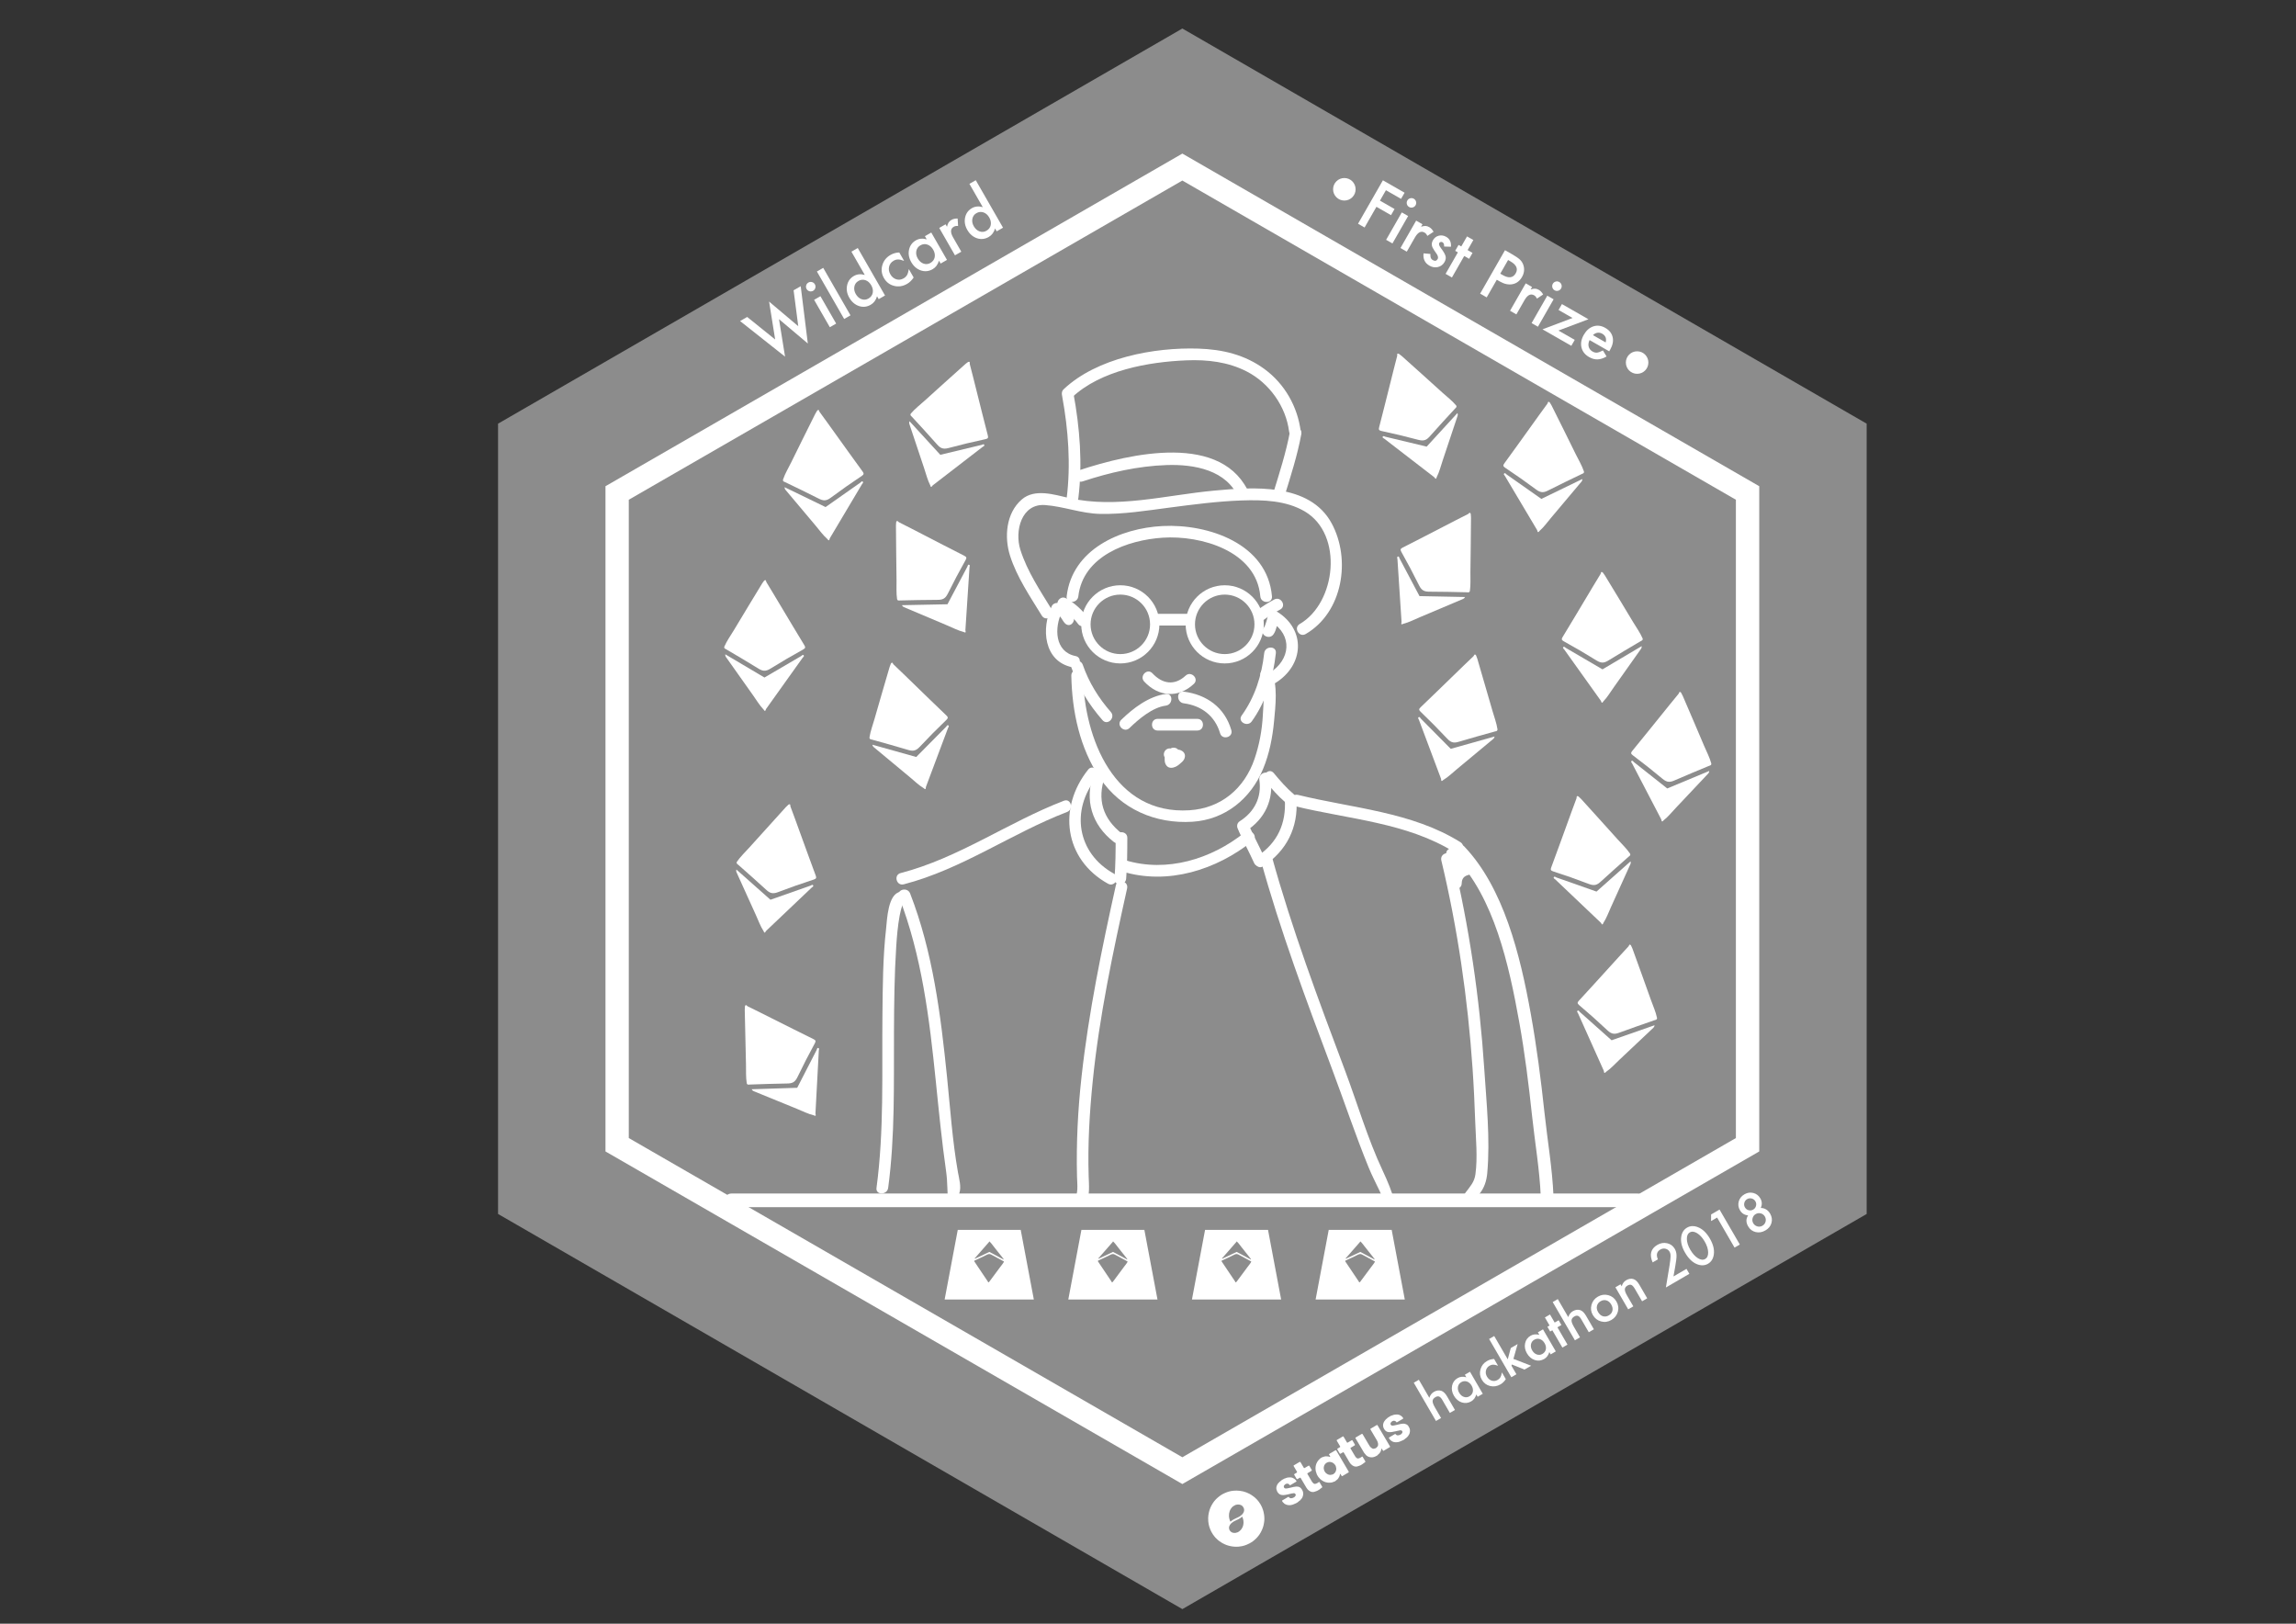 <?xml version="1.0" encoding="utf-8"?>
<!-- Generator: Adobe Illustrator 21.0.2, SVG Export Plug-In . SVG Version: 6.00 Build 0)  -->
<svg version="1.1" id="Layer_1" xmlns="http://www.w3.org/2000/svg" xmlns:xlink="http://www.w3.org/1999/xlink" x="0px" y="0px"
	 viewBox="0 0 841.89 595.28" enable-background="new 0 0 841.89 595.28" xml:space="preserve">
<rect x="0" y="0" width="841.89" height="595.28" fill="#333333" stroke="none"/>
<g>
	<polygon fill="#8C8C8C" points="433.544,589.927 182.626,445.059 182.626,155.322 433.544,10.454 684.464,155.322 684.464,445.057 
			"/>
</g>
<g>
	<g>
		<g>
			<path fill="#FFFFFF" d="M456.788,304.743c7.115-4.519,10.354-11.633,9.11-19.953c-0.407-2.721-4.529-1.559-4.126,1.137
				c0.947,6.338-1.799,11.728-7.143,15.122C452.309,302.523,454.452,306.226,456.788,304.743L456.788,304.743z"/>
		</g>
	</g>
</g>
<g>
	<g>
		<g>
			<path fill="#FFFFFF" d="M464.035,286.444c2.263,2.71,4.572,5.406,7.272,7.699c2.088,1.774,5.13-1.237,3.023-3.025
				c-2.698-2.293-5.007-4.988-7.271-7.699C465.288,281.299,462.28,284.341,464.035,286.444L464.035,286.444z"/>
		</g>
	</g>
</g>
<g>
	<g>
		<g>
			<path fill="#FFFFFF" d="M471.107,293.059c0.585,8.769-2.675,15.944-10.062,20.823c-2.29,1.513-0.15,5.219,2.159,3.694
				c8.604-5.682,12.87-14.215,12.181-24.517C475.202,290.321,470.922,290.304,471.107,293.059L471.107,293.059z"/>
		</g>
	</g>
</g>
<g>
	<g>
		<g>
			<path fill="#FFFFFF" d="M454.289,304.831c1.759,3.896,3.803,7.654,5.561,11.549c1.134,2.511,4.82,0.334,3.694-2.159
				c-1.759-3.895-3.802-7.654-5.561-11.549C456.849,300.162,453.163,302.338,454.289,304.831L454.289,304.831z"/>
		</g>
	</g>
</g>
<g>
	<g>
		<g>
			<path fill="#FFFFFF" d="M488.397,391.836c4.518,12.026,8.602,24.285,13.454,36.176c1.212,2.972,2.694,5.803,4.067,8.7
				c0.64,1.352,1.118,2.766,1.498,4.211h4.085c-1.087-3.966-2.598-7.68-4.505-11.741c-5.542-11.806-9.3-24.71-13.888-36.924
				c-9.713-25.852-19.434-51.735-26.783-78.381c-0.732-2.656-4.859-1.527-4.125,1.137
				C469.403,341.123,478.881,366.504,488.397,391.836z"/>
		</g>
	</g>
</g>
<g>
	<g>
		<g>
			<path fill="#FFFFFF" d="M474.815,295.548c19.592,4.806,41.012,5.972,58.519,16.894c2.349,1.466,4.493-2.237,2.159-3.693
				c-17.862-11.146-39.553-12.422-59.539-17.325C473.274,290.766,472.137,294.892,474.815,295.548L474.815,295.548z"/>
		</g>
	</g>
</g>
<g>
	<g>
		<g>
			<path fill="#FFFFFF" d="M539.963,391.826c0.444,6.482,0.744,12.973,0.969,19.466c0.218,6.299,0.918,12.992,0.068,19.257
				c-0.385,2.84-1.976,4.482-3.608,6.658c-0.837,1.116-1.412,2.384-1.829,3.716h4.814c0.532-1.098,1.21-2.161,2.1-3.244
				c1.796-2.185,2.617-4.805,2.864-7.606c1.118-12.523-0.28-25.724-1.102-38.247c-1.712-26.113-5.522-52.069-11.613-77.521
				c-0.643-2.683-4.767-1.545-4.126,1.136C534.511,340.552,538.195,366.078,539.963,391.826z"/>
		</g>
	</g>
</g>
<g>
	<g>
		<g>
			<path fill="#FFFFFF" d="M533.608,314.284c14.222,14.935,19.648,39.166,23.476,60.488c2.038,11.349,3.463,22.853,4.693,34.364
				c1.035,9.674,2.776,19.712,3.177,29.431c0.148,3.594,4.826,3.612,4.677,0c-0.421-10.196-2.239-20.659-3.324-30.804
				c-1.29-12.066-2.847-24.09-4.984-35.986c-3.901-21.719-9.966-46.281-24.41-61.451
				C534.658,307.956,531.337,311.901,533.608,314.284L533.608,314.284z"/>
		</g>
	</g>
</g>
<g>
	<g>
		<g>
			<path fill="#FFFFFF" d="M401.034,283.508c-3.45,9.734-0.772,18.854,7.394,25.177c2.151,1.668,5.203-1.336,3.023-3.023
				c-7.057-5.468-9.284-12.577-6.294-21.017C406.081,282.038,401.948,280.927,401.034,283.508L401.034,283.508z"/>
		</g>
	</g>
</g>
<g>
	<g>
		<g>
			<path fill="#FFFFFF" d="M409.083,307.173c0,4.999-0.041,9.988-0.428,14.972c-0.212,2.753,4.066,2.732,4.278,0
				c0.387-4.984,0.426-9.973,0.427-14.972C413.361,304.415,409.083,304.416,409.083,307.173L409.083,307.173z"/>
		</g>
	</g>
</g>
<g>
	<g>
		<g>
			<path fill="#FFFFFF" d="M399.017,282.136c-11.213,13.983-8.846,32.922,7.276,41.856c2.415,1.338,4.572-2.357,2.159-3.693
				c-13.525-7.496-15.96-23.232-6.41-35.138C403.748,283.03,400.743,279.984,399.017,282.136L399.017,282.136z"/>
		</g>
	</g>
</g>
<g>
	<g>
		<g>
			<path fill="#FFFFFF" d="M331.374,324.207c21.418-5.542,39.45-18.68,59.885-26.52c2.548-0.978,1.443-5.115-1.136-4.125
				c-20.432,7.84-38.487,20.985-59.885,26.52C327.569,320.772,328.702,324.9,331.374,324.207L331.374,324.207z"/>
		</g>
	</g>
</g>
<g>
	<g>
		<g>
			<path fill="#FFFFFF" d="M346.91,429.4c0.61,4.273,0.34,7.65,0.822,11.523h4.157c-0.309-1.327-0.464-2.52-0.129-3.469
				c0.818-2.317-0.091-5.361-0.498-7.658c-2.032-11.517-2.822-23.326-4.005-34.953c-2.322-22.818-5.178-45.758-13.531-67.278
				c-0.988-2.543-5.125-1.439-4.125,1.137c8.411,21.669,11.199,44.72,13.537,67.691C344.26,407.411,345.345,418.433,346.91,429.4z"
				/>
		</g>
	</g>
</g>
<g>
	<g>
		<g>
			<path fill="#FFFFFF" d="M393.411,440.923h4.907c1.363-2.866,0.975-6.524,0.877-9.559c-0.379-11.678,0.308-23.378,1.484-34.993
				c2.409-23.821,7.425-47.318,12.604-70.663c0.597-2.688-3.527-3.831-4.123-1.138c-5.153,23.22-9.972,46.534-12.589,70.196
				c-1.345,12.148-1.961,24.375-1.654,36.597c0.073,2.929,0.606,6.239-1.099,8.799C393.655,440.408,393.522,440.662,393.411,440.923
				z"/>
		</g>
	</g>
</g>
<g>
	<g>
		<g>
			<path fill="#FFFFFF" d="M411.51,319.502c16.739,5.086,34.545-0.582,47.849-11.243c2.153-1.725-0.895-4.732-3.025-3.025
				c-12.119,9.713-28.493,14.76-43.688,10.143C410.001,314.574,408.878,318.703,411.51,319.502L411.51,319.502z"/>
		</g>
	</g>
</g>
<g>
	<g>
		<g>
			<path fill="#FFFFFF" d="M330.238,326.926c-4.712,0.647-4.957,10.28-5.326,13.538c-1.2,10.558-1.237,21.274-1.344,31.885
				c-0.214,21.068,0.635,42.2-2.173,63.149c-0.367,2.728,3.917,2.691,4.277,0c2.549-19.036,2.041-38.194,2.131-57.343
				c0.047-10.37,0.154-20.756,0.821-31.108c0.246-3.801,0.567-7.614,1.262-11.363c0.242-1.303,0.559-2.591,1.016-3.836
				c0.333-0.901,0.589-0.813,0.472-0.797C334.098,330.677,332.935,326.556,330.238,326.926L330.238,326.926z"/>
		</g>
	</g>
</g>
<g>
	<g>
		<g>
			<path fill="#FFFFFF" d="M385.694,223.539c-4.308-7.033-9.016-14.024-11.535-21.946c-2.216-6.973,0.417-17.056,9.037-16.431
				c6.858,0.498,13.297,3.113,20.271,3.247c8.405,0.163,16.862-1.2,25.171-2.289c8.882-1.165,17.773-2.338,26.735-2.648
				c7.731-0.268,16.285-0.002,23.111,4.058c14.224,8.463,11.422,33.515-1.895,41.231c-2.387,1.382-0.234,5.078,2.159,3.693
				c13.641-7.904,16.719-27.377,9.522-40.623c-8.098-14.906-28.954-13.278-43.192-11.952c-17.48,1.626-35.612,6.664-53.065,2.705
				c-5.424-1.232-12.593-3.6-17.387,0.558c-5.757,4.996-6.435,13.785-4.269,20.594c2.511,7.897,7.354,14.958,11.646,21.962
				C383.438,228.046,387.139,225.899,385.694,223.539L385.694,223.539z"/>
		</g>
	</g>
</g>
<g>
	<g>
		<g>
			<path fill="#FFFFFF" d="M395.396,218.631c1.725-14.817,18.002-20.644,30.915-21.504c14.043-0.938,34.365,4.842,35.814,21.504
				c0.236,2.725,4.517,2.748,4.277,0c-1.683-19.353-23.371-26.616-40.091-25.781c-15.579,0.775-33.187,8.553-35.191,25.781
				C390.8,221.368,395.081,221.337,395.396,218.631L395.396,218.631z"/>
		</g>
	</g>
</g>
<g>
	<g>
		<g>
			<path fill="#FFFFFF" d="M414.16,266.909c3.37-3.271,8.431-7.585,13.316-8.212c2.698-0.345,2.731-4.627,0-4.278
				c-6.19,0.795-11.993,5.244-16.341,9.467C409.154,265.81,412.182,268.832,414.16,266.909L414.16,266.909z"/>
		</g>
	</g>
</g>
<g>
	<g>
		<g>
			<path fill="#FFFFFF" d="M434.036,257.841c6.502,0.837,11.478,4.615,13.337,10.976c0.771,2.643,4.899,1.518,4.125-1.136
				c-2.44-8.351-9.027-13.031-17.462-14.117C431.306,253.212,431.339,257.494,434.036,257.841L434.036,257.841z"/>
		</g>
	</g>
</g>
<g>
	<g>
		<g>
			<path fill="#FFFFFF" d="M427.056,277.598c0.105,0.155,0.203,0.44-0.032-0.159c0.068,0.173,0.116,0.674,0.029-0.063
				c0.033,0.28,0.019,0.567,0.008,0.847c-0.035,0.951,0.093,1.785,0.725,2.536c0.837,0.993,2.208,0.83,3.252,0.36
				c0.863-0.387,1.655-1.116,2.355-1.747c0.636-0.572,1.045-1.261,1.105-2.124c0.079-1.123-0.806-1.965-1.784-2.292
				c-0.281-0.094-0.595-0.098-0.882-0.156c-0.084-0.017-0.165-0.04-0.247-0.065c-0.406-0.122,0.497,0.237,0.225,0.095
				c-0.361-0.19,0.406,0.359,0.195,0.153c0.446,0.44,0.272,0.407,0.168,0.173c-0.474-1.065-2.004-1.308-2.925-0.768
				c-1.088,0.637-1.242,1.861-0.768,2.926c0.408,0.919,1.45,1.479,2.4,1.644c0.219,0.038,0.439,0.058,0.655,0.111
				c0.183,0.046,0.384,0.2-0.366-0.162c-0.589-0.284-0.88-0.999-0.948-1.691c0.023-0.168,0.046-0.336,0.068-0.504
				c0.207-0.441,0.26-0.574,0.162-0.394c-0.13,0.229,0.441-0.514,0.122-0.172c-0.148,0.16-0.316,0.301-0.482,0.442
				c-0.113,0.096-0.23,0.188-0.345,0.281c0.414-0.331-0.101,0.075-0.152,0.113c-0.157,0.119-0.308,0.236-0.48,0.331
				c-0.424,0.233,0.449-0.151,0.077-0.033c0.596-0.187,1.204,0.125,1.652,0.494c0.402,0.333,0.45,0.709,0.488,1.096
				c-0.042-0.423,0.024-0.857,0.011-1.281c-0.02-0.731-0.173-1.533-0.596-2.149c-0.657-0.959-1.866-1.389-2.926-0.767
				C426.872,275.23,426.396,276.635,427.056,277.598L427.056,277.598z"/>
		</g>
	</g>
</g>
<g>
	<g>
		<g>
			<path fill="#FFFFFF" d="M463.551,239.447c-0.919,8.261-3.379,16.086-8.263,22.875c-1.615,2.244,2.098,4.374,3.693,2.159
				c5.339-7.42,7.847-16.031,8.846-25.034C468.134,236.709,463.852,236.737,463.551,239.447L463.551,239.447z"/>
		</g>
	</g>
</g>
<g>
	<g>
		<g>
			<path fill="#FFFFFF" d="M392.907,244.863c2.493,7.182,6.38,13.492,11.385,19.194c1.823,2.077,4.837-0.96,3.025-3.023
				c-4.507-5.135-8.04-10.841-10.288-17.308C396.131,241.137,392,242.251,392.907,244.863L392.907,244.863z"/>
		</g>
	</g>
</g>
<g>
	<g>
		<g>
			<path fill="#FFFFFF" d="M392.83,247.717c0.248,13.088,3.085,26.596,10.514,37.571c7.683,11.353,20.35,16.835,33.884,15.979
				c11.979-0.756,21.372-8.408,25.892-19.304c2.337-5.637,3.493-11.579,4.057-17.636c0.497-5.319,1.491-13.47-1.065-18.261
				c-1.3-2.433-4.993-0.273-3.695,2.159c1.539,2.882,0.847,9.973,0.632,14.072c-0.287,5.417-1.281,10.77-3.032,15.905
				c-3.715,10.894-12.276,18.124-23.875,18.856c-27.538,1.74-38.593-26.244-39.033-49.342
				C397.055,244.962,392.778,244.957,392.83,247.717L392.83,247.717z"/>
		</g>
	</g>
</g>
<g>
	<g>
		<g>
			<path fill="#FFFFFF" d="M467.624,250.419c10.525-6.515,11.403-19.533,0.57-26.221c-0.911-0.563-2.456-0.28-2.925,0.767
				c-0.782,1.747-0.906,3.847-1.997,5.419c-1.576,2.272,2.134,4.408,3.694,2.159c1.155-1.665,1.187-3.61,1.996-5.418
				c-0.975,0.256-1.951,0.511-2.926,0.766c8.099,5.001,7.184,14.036-0.57,18.835C463.125,248.173,465.272,251.876,467.624,250.419
				L467.624,250.419z"/>
		</g>
	</g>
</g>
<g>
	<g>
		<g>
			<path fill="#FFFFFF" d="M392.911,225.054c-0.273-0.204-0.632-1.906-1.108-2.438c-1.157-1.298-2.573-1.544-4.25-1.561
				c-0.709-0.007-1.522,0.403-1.846,1.059c-4.018,8.138-3.056,20.426,7.551,22.533c2.694,0.534,3.842-3.587,1.139-4.125
				c-7.72-1.533-7.862-10.446-4.997-16.249c-0.615,0.354-1.231,0.706-1.847,1.06c1.338,0.014,2.077,2.577,3.199,3.414
				C392.966,230.399,395.094,226.682,392.911,225.054L392.911,225.054z"/>
		</g>
	</g>
</g>
<g>
	<g>
		<g>
			<path fill="#FFFFFF" d="M419.549,249.871c5.267,5.653,12.501,6.183,18.209,0.855c2.022-1.885-1.01-4.904-3.024-3.023
				c-4.052,3.781-8.52,3.05-12.16-0.856C420.69,244.824,417.67,247.856,419.549,249.871L419.549,249.871z"/>
		</g>
	</g>
</g>
<g>
	<g>
		<path fill="#FFFFFF" d="M410.795,243.226c-7.901,0-14.329-6.429-14.329-14.329c0-7.902,6.428-14.33,14.329-14.33
			c7.903,0,14.331,6.428,14.331,14.33C425.125,236.797,418.697,243.226,410.795,243.226z M410.795,217.989
			c-6.015,0-10.906,4.893-10.906,10.908c0,6.014,4.892,10.907,10.906,10.907s10.908-4.893,10.908-10.907
			C421.703,222.881,416.809,217.989,410.795,217.989z"/>
	</g>
</g>
<g>
	<g>
		<path fill="#FFFFFF" d="M449.078,243.226c-7.9,0-14.33-6.429-14.33-14.329c0-7.902,6.43-14.33,14.33-14.33
			c7.901,0,14.33,6.428,14.33,14.33C463.408,236.797,456.979,243.226,449.078,243.226z M449.078,217.989
			c-6.014,0-10.907,4.893-10.907,10.908c0,6.014,4.894,10.907,10.907,10.907c6.015,0,10.907-4.893,10.907-10.907
			C459.985,222.881,455.093,217.989,449.078,217.989z"/>
	</g>
</g>
<g>
	<g>
		<g>
			<path fill="#FFFFFF" d="M424.697,229.325c3.494,0,6.985,0,10.479,0c2.758,0,2.758-4.278,0-4.278c-3.494,0-6.985,0-10.479,0
				C421.938,225.048,421.938,229.325,424.697,229.325L424.697,229.325z"/>
		</g>
	</g>
</g>
<g>
	<g>
		<g>
			<path fill="#FFFFFF" d="M462.99,227.535c2.013-1.486,4.199-2.899,6.417-4.064c2.442-1.283,0.28-4.975-2.159-3.693
				c-2.217,1.164-4.404,2.578-6.417,4.064c-0.936,0.69-1.404,1.839-0.768,2.926C460.606,227.692,462.05,228.229,462.99,227.535
				L462.99,227.535z"/>
		</g>
	</g>
</g>
<g>
	<g>
		<g>
			<path fill="#FFFFFF" d="M388.756,223.043c2.479,1.382,4.836,3.337,6.504,5.65c1.598,2.214,5.311,0.081,3.693-2.159
				c-2.106-2.918-4.892-5.431-8.039-7.184C388.503,218.006,386.347,221.701,388.756,223.043L388.756,223.043z"/>
		</g>
	</g>
</g>
<g>
	<g>
		<g>
			<path fill="#FFFFFF" d="M389.485,145.342c2.247,12.196,3.182,25.015,1.635,37.358c-0.343,2.732,3.938,2.698,4.277,0
				c1.597-12.73,0.532-25.919-1.787-38.495C393.108,141.495,388.987,142.646,389.485,145.342L389.485,145.342z"/>
		</g>
	</g>
</g>
<g>
	<g>
		<g>
			<path fill="#FFFFFF" d="M470.889,182.27c2.345-7.617,4.823-15.249,6.273-23.099c0.498-2.696-3.623-3.848-4.125-1.136
				c-1.451,7.85-3.928,15.482-6.274,23.098C465.95,183.776,470.08,184.898,470.889,182.27L470.889,182.27z"/>
		</g>
	</g>
</g>
<g>
	<g>
		<g>
			<path fill="#FFFFFF" d="M393.059,145.715c10.552-9.941,28.054-13.045,41.988-13.61c7.647-0.311,15.254,0.555,22.125,4.095
				c8.262,4.256,14.333,12.755,15.504,21.976c0.342,2.697,4.625,2.731,4.278,0c-1.155-9.092-5.883-17.447-13.329-22.898
				c-7.201-5.27-15.45-7.195-24.237-7.476c-16.214-0.516-37.139,3.381-49.352,14.889
				C388.022,144.585,391.054,147.605,393.059,145.715L393.059,145.715z"/>
		</g>
	</g>
</g>
<g>
	<g>
		<g>
			<path fill="#FFFFFF" d="M454.525,183.226c0.548-0.727,1.405-1.231,2.595-1.231c0.522,0,0.976,0.101,1.374,0.269
				c-0.011-0.221-0.051-0.452-0.154-0.703c-9.584-23.436-44.265-15.215-62.515-9.193c-2.607,0.861-1.49,4.991,1.137,4.125
				c9.951-3.284,20.315-5.638,30.812-5.995c10.071-0.342,22.176,1.772,26.441,12.202C454.3,182.9,454.407,183.069,454.525,183.226z"
				/>
		</g>
	</g>
</g>
<g>
	<g>
		<g>
			<path fill="#FFFFFF" d="M424.483,267.822c4.846,0,9.696,0,14.543,0c2.758,0,2.758-4.278,0-4.278c-4.847,0-9.697,0-14.543,0
				C421.724,263.545,421.724,267.822,424.483,267.822L424.483,267.822z"/>
		</g>
	</g>
</g>
<g>
	<g>
		<g>
			<path fill="#FFFFFF" d="M535.981,323.856c0.035-1.659,0.764-2.66,2.423-3.071c2.677-0.661,1.541-4.785-1.137-4.124
				c-3.429,0.846-5.491,3.722-5.563,7.195C531.648,326.616,535.926,326.611,535.981,323.856L535.981,323.856z"/>
		</g>
	</g>
</g>
<g>
	<g>
		<g>
			<path fill="#FFFFFF" d="M533.492,313.308c-0.304,1.945-0.88,3.814-1.426,5.702c1.399,0.19,2.801,0.38,4.2,0.568
				c0.034-0.786,0.257-1.534,0.494-2.283c0.568-1.787-1.573-3.387-3.142-2.415c-1.243,0.77-1.336,2.23-1.344,3.558
				c1.4-0.19,2.801-0.38,4.201-0.568c-0.342-1.073-0.741-2.481-0.78-3.425c-0.067-1.621-1.765-2.663-3.219-1.845
				c-1.133,0.637-1.235,1.945-1.376,3.088c-0.116,0.937-0.221,2.131,0.109,3.033c0.955,2.614,4.577,1.574,4.124-1.136
				c-0.285-1.711-0.57-3.421-0.854-5.134c-0.4-2.399-4.297-1.811-4.202,0.569c0.037,0.931,0.076,1.864,0.11,2.796
				c0.012,0.364-0.122,1.292,0.088,0.232c0.499-0.498,0.997-0.996,1.494-1.493l-0.004,0.001c0.805,0.327,1.61,0.656,2.415,0.984
				c0.591,1.205-0.177-0.41-0.385-0.588c-0.73-0.619-1.725-0.865-2.593-0.335c-1.34,0.82-1.123,2.478-1.125,3.822
				c-0.003,2.759,4.275,2.758,4.278,0c0-0.492,0.002-0.984,0.015-1.475c0.017-0.592,0.012-0.035-0.033,0.072
				c-0.328,0.426-0.656,0.852-0.984,1.278c0,0,0.006-0.001,0.007-0.003c-0.865-0.113-1.729-0.223-2.592-0.334
				c-0.07-0.061-0.981-1.707-0.282-0.278c0.389,0.796,1.577,1.301,2.416,0.983c2.257-0.855,1.527-3.786,1.453-5.661
				c-1.4,0.189-2.801,0.379-4.2,0.569c0.283,1.71,0.57,3.421,0.854,5.133c1.374-0.379,2.751-0.758,4.124-1.136
				c-0.145-0.401,0.014,0.57-0.032-0.081c-0.025-0.336-0.005-0.676,0.009-1.01c0.006-0.127,0.082-0.891,0.056-0.721
				c0.046-0.303,0.341-0.793-0.007-0.223c-0.256,0.256-0.512,0.512-0.767,0.768c0.013-0.008,0.029-0.017,0.044-0.026
				c-1.073-0.615-2.146-1.23-3.219-1.847c0.063,1.533,0.468,3.107,0.932,4.561c0.726,2.28,4.187,1.897,4.201-0.568
				c0.002-0.265,0.2-1.179-0.085-0.583c-0.256,0.256-0.512,0.512-0.768,0.767c0.027-0.016,0.053-0.032,0.077-0.047
				c-1.046-0.806-2.094-1.612-3.141-2.415c-0.354,1.115-0.595,2.248-0.647,3.419c-0.106,2.462,3.544,2.847,4.2,0.569
				c0.546-1.887,1.123-3.757,1.427-5.703c0.18-1.151-0.276-2.296-1.494-2.631C535.096,311.531,533.673,312.153,533.492,313.308
				L533.492,313.308z"/>
		</g>
	</g>
</g>
<g>
	<g>
		<g>
			<path fill-rule="evenodd" clip-rule="evenodd" fill="#FFFFFF" d="M346.989,262.271c-4.05-3.862-8.055-7.771-12.075-11.665
				c-2.432-2.358-4.853-4.727-7.314-7.051c-0.182-0.172-0.353-1.077-0.924-0.3c-0.159,0.415-0.345,0.823-0.47,1.247
				c-1.867,6.388-3.746,12.77-5.57,19.169c-0.636,2.226-1.481,4.398-1.821,6.705c-0.016,0.72,0.586,0.685,1.026,0.81
				c4.327,1.229,8.674,2.382,12.973,3.697c1.787,0.546,2.89,0.56,4.423-1.074c3.169-3.382,6.449-6.693,9.805-9.911
				C347.723,263.245,347.639,262.891,346.989,262.271z"/>
		</g>
	</g>
	<g>
		<g>
			<path fill-rule="evenodd" clip-rule="evenodd" fill="#FFFFFF" d="M346.915,266.456c-3.663,3.679-7.309,7.378-10.957,11.07
				c-5.355-1.502-10.713-3.006-16.069-4.508c0.087,0.487,0.262,0.706,0.474,0.883c4.403,3.669,8.795,7.351,13.223,10.989
				c1.694,1.392,3.255,2.957,5.152,4.097c0.862,0.874,0.695-0.275,0.77-0.473c2.727-7.191,5.421-14.396,8.103-21.605
				c0.113-0.301,0.517-0.702,0.128-0.961C347.313,265.665,347.138,266.234,346.915,266.456z"/>
		</g>
	</g>
</g>
<g>
	<g>
		<g>
			<path fill-rule="evenodd" clip-rule="evenodd" fill="#FFFFFF" d="M299.093,320.958c-1.955-5.242-3.851-10.509-5.764-15.768
				c-1.158-3.183-2.3-6.37-3.499-9.538c-0.088-0.235,0.154-1.123-0.701-0.675c-0.324,0.306-0.669,0.591-0.967,0.917
				c-4.469,4.931-8.949,9.852-13.385,14.81c-1.545,1.724-3.254,3.309-4.568,5.236c-0.328,0.641,0.228,0.873,0.569,1.178
				c3.355,2.993,6.763,5.93,10.056,8.99c1.369,1.273,2.356,1.768,4.448,0.968c4.329-1.657,8.725-3.202,13.148-4.632
				C299.326,322.155,299.406,321.8,299.093,320.958z"/>
		</g>
	</g>
	<g>
		<g>
			<path fill-rule="evenodd" clip-rule="evenodd" fill="#FFFFFF" d="M297.198,324.691c-4.903,1.708-9.796,3.442-14.692,5.17
				c-4.162-3.691-8.323-7.384-12.485-11.075c-0.134,0.475-0.073,0.75,0.039,1c2.36,5.225,4.703,10.456,7.096,15.662
				c0.916,1.993,1.636,4.083,2.845,5.936c0.394,1.163,0.743,0.06,0.899-0.087c5.595-5.278,11.165-10.581,16.728-15.893
				c0.232-0.223,0.77-0.406,0.533-0.812C297.904,324.153,297.497,324.588,297.198,324.691z"/>
		</g>
	</g>
</g>
<g>
	<g>
		<g>
			<path fill-rule="evenodd" clip-rule="evenodd" fill="#FFFFFF" d="M298.247,380.939c-5.023-2.465-10.02-4.987-15.024-7.493
				c-3.028-1.518-6.048-3.047-9.096-4.525c-0.226-0.111-0.66-0.921-0.972-0.008c-0.025,0.445-0.08,0.889-0.073,1.331
				c0.142,6.653,0.27,13.306,0.453,19.957c0.063,2.313-0.09,4.639,0.28,6.942c0.203,0.691,0.765,0.477,1.223,0.465
				c4.494-0.131,8.988-0.34,13.483-0.379c1.869-0.016,2.927-0.335,3.897-2.353c2.005-4.179,4.138-8.322,6.368-12.401
				C299.239,381.648,299.053,381.335,298.247,380.939z"/>
		</g>
	</g>
	<g>
		<g>
			<path fill-rule="evenodd" clip-rule="evenodd" fill="#FFFFFF" d="M299.436,384.953c-2.388,4.611-4.752,9.232-7.121,13.851
				c-5.56,0.179-11.12,0.355-16.681,0.535c0.229,0.436,0.463,0.594,0.716,0.7c5.304,2.174,10.601,4.364,15.917,6.501
				c2.035,0.819,3.995,1.842,6.146,2.358c1.085,0.574,0.582-0.468,0.593-0.681c0.438-7.679,0.84-15.36,1.232-23.042
				c0.015-0.321,0.281-0.824-0.171-0.957C299.578,384.077,299.582,384.673,299.436,384.953z"/>
		</g>
	</g>
</g>
<g>
	<g>
		<g>
			<path fill-rule="evenodd" clip-rule="evenodd" fill="#FFFFFF" d="M294.908,236.503c-2.915-4.777-5.775-9.589-8.652-14.39
				c-1.74-2.904-3.465-5.818-5.243-8.699c-0.131-0.215-0.062-1.133-0.816-0.528c-0.26,0.36-0.545,0.704-0.775,1.084
				c-3.453,5.687-6.918,11.368-10.333,17.078c-1.189,1.986-2.568,3.865-3.491,6.006c-0.201,0.691,0.389,0.813,0.781,1.048
				c3.862,2.304,7.765,4.542,11.577,6.922c1.586,0.99,2.649,1.289,4.551,0.106c3.936-2.448,7.96-4.799,12.031-7.041
				C295.365,237.634,295.376,237.27,294.908,236.503z"/>
		</g>
	</g>
	<g>
		<g>
			<path fill-rule="evenodd" clip-rule="evenodd" fill="#FFFFFF" d="M293.756,240.528c-4.49,2.606-8.966,5.237-13.446,7.862
				c-4.786-2.835-9.573-5.671-14.358-8.507c-0.043,0.491,0.07,0.75,0.228,0.975c3.307,4.682,6.599,9.374,9.936,14.032
				c1.278,1.783,2.381,3.698,3.919,5.29c0.607,1.067,0.742-0.085,0.866-0.259c4.493-6.242,8.955-12.506,13.408-18.776
				c0.187-0.262,0.682-0.544,0.371-0.896C294.344,239.864,294.028,240.369,293.756,240.528z"/>
		</g>
	</g>
</g>
<g>
	<g>
		<g>
			<path fill-rule="evenodd" clip-rule="evenodd" fill="#FFFFFF" d="M353.559,203.742c-4.995-2.525-9.96-5.108-14.934-7.674
				c-3.01-1.551-6.011-3.121-9.042-4.632c-0.224-0.114-0.649-0.931-0.971-0.021c-0.03,0.444-0.092,0.888-0.087,1.331
				c0.061,6.653,0.108,13.307,0.214,19.961c0.035,2.313-0.147,4.637,0.196,6.943c0.193,0.696,0.758,0.487,1.216,0.48
				c4.496-0.077,8.992-0.232,13.487-0.216c1.869,0.006,2.93-0.301,3.923-2.307c2.057-4.155,4.238-8.272,6.518-12.323
				C354.544,204.461,354.361,204.147,353.559,203.742z"/>
		</g>
	</g>
	<g>
		<g>
			<path fill-rule="evenodd" clip-rule="evenodd" fill="#FFFFFF" d="M354.7,207.77c-2.443,4.58-4.863,9.174-7.287,13.765
				c-5.562,0.112-11.125,0.222-16.686,0.334c0.223,0.439,0.454,0.6,0.708,0.709c5.277,2.237,10.547,4.492,15.837,6.693
				c2.026,0.842,3.972,1.888,6.117,2.43c1.078,0.587,0.586-0.463,0.6-0.675c0.531-7.673,1.025-15.348,1.507-23.025
				c0.02-0.322,0.293-0.822-0.156-0.957C354.852,206.896,354.848,207.491,354.7,207.77z"/>
		</g>
	</g>
</g>
<g>
	<g>
		<g>
			<path fill-rule="evenodd" clip-rule="evenodd" fill="#FFFFFF" d="M316.276,172.837c-3.303-4.518-6.554-9.074-9.821-13.619
				c-1.976-2.749-3.939-5.509-5.95-8.233c-0.15-0.202-0.157-1.122-0.857-0.458c-0.229,0.38-0.485,0.749-0.684,1.145
				c-2.965,5.954-5.945,11.905-8.872,17.879c-1.019,2.079-2.237,4.066-2.978,6.277c-0.144,0.706,0.454,0.777,0.865,0.979
				c4.041,1.974,8.117,3.879,12.115,5.933c1.663,0.854,2.747,1.064,4.543-0.275c3.719-2.767,7.531-5.446,11.402-8.02
				C316.827,173.924,316.807,173.561,316.276,172.837z"/>
		</g>
	</g>
	<g>
		<g>
			<path fill-rule="evenodd" clip-rule="evenodd" fill="#FFFFFF" d="M315.465,176.943c-4.258,2.972-8.499,5.966-12.744,8.956
				c-5.006-2.427-10.011-4.854-15.016-7.279c-0.002,0.493,0.132,0.74,0.309,0.952c3.685,4.39,7.356,8.791,11.071,13.155
				c1.421,1.67,2.681,3.488,4.345,4.945c0.694,1.012,0.733-0.148,0.842-0.329c3.957-6.595,7.882-13.21,11.798-19.83
				c0.163-0.278,0.633-0.6,0.294-0.925C315.996,176.232,315.722,176.762,315.465,176.943z"/>
		</g>
	</g>
</g>
<g>
	<g>
		<g>
			<path fill-rule="evenodd" clip-rule="evenodd" fill="#FFFFFF" d="M362.2,159.586c-1.407-5.417-2.751-10.85-4.113-16.279
				c-0.824-3.285-1.632-6.573-2.498-9.846c-0.063-0.244,0.268-1.103-0.628-0.743c-0.352,0.269-0.727,0.516-1.055,0.812
				c-4.954,4.443-9.915,8.877-14.839,13.354c-1.713,1.556-3.576,2.954-5.08,4.737c-0.395,0.604,0.135,0.891,0.444,1.23
				c3.03,3.323,6.115,6.595,9.077,9.979c1.229,1.407,2.161,2.001,4.324,1.42c4.477-1.202,9.007-2.287,13.555-3.255
				C362.309,160.8,362.425,160.455,362.2,159.586z"/>
		</g>
	</g>
	<g>
		<g>
			<path fill-rule="evenodd" clip-rule="evenodd" fill="#FFFFFF" d="M359.931,163.104c-5.053,1.195-10.099,2.415-15.147,3.631
				c-3.76-4.102-7.519-8.201-11.279-12.301c-0.182,0.459-0.15,0.738-0.063,0.999c1.808,5.438,3.601,10.882,5.445,16.308
				c0.707,2.077,1.208,4.229,2.218,6.199c0.272,1.197,0.736,0.132,0.904,0.004c6.109-4.673,12.196-9.375,18.275-14.088
				c0.255-0.198,0.809-0.324,0.614-0.752C360.687,162.64,360.237,163.03,359.931,163.104z"/>
		</g>
	</g>
</g>
<g>
	<g>
		<g>
			<path fill-rule="evenodd" clip-rule="evenodd" fill="#FFFFFF" d="M520.919,259.277c4.049-3.861,8.054-7.771,12.073-11.666
				c2.432-2.356,4.853-4.726,7.314-7.049c0.183-0.173,0.354-1.078,0.926-0.301c0.156,0.416,0.343,0.824,0.469,1.248
				c1.866,6.386,3.744,12.77,5.569,19.168c0.636,2.226,1.482,4.397,1.82,6.705c0.017,0.72-0.584,0.686-1.025,0.81
				c-4.325,1.227-8.673,2.381-12.972,3.695c-1.787,0.547-2.892,0.562-4.424-1.073c-3.17-3.382-6.449-6.693-9.804-9.911
				C520.185,260.251,520.267,259.897,520.919,259.277z"/>
		</g>
	</g>
	<g>
		<g>
			<path fill-rule="evenodd" clip-rule="evenodd" fill="#FFFFFF" d="M520.991,263.462c3.664,3.68,7.307,7.377,10.957,11.07
				c5.358-1.503,10.714-3.005,16.07-4.508c-0.087,0.487-0.261,0.705-0.473,0.883c-4.404,3.668-8.797,7.351-13.224,10.988
				c-1.695,1.393-3.256,2.958-5.153,4.097c-0.862,0.875-0.694-0.273-0.769-0.472c-2.727-7.192-5.421-14.396-8.103-21.604
				c-0.113-0.301-0.517-0.702-0.128-0.963C520.592,262.67,520.769,263.239,520.991,263.462z"/>
		</g>
	</g>
</g>
<g>
	<g>
		<g>
			<path fill-rule="evenodd" clip-rule="evenodd" fill="#FFFFFF" d="M568.814,317.964c1.956-5.243,3.85-10.51,5.765-15.768
				c1.157-3.183,2.299-6.371,3.498-9.537c0.09-0.235-0.154-1.124,0.701-0.675c0.324,0.304,0.67,0.589,0.968,0.917
				c4.469,4.93,8.948,9.85,13.384,14.809c1.544,1.725,3.254,3.308,4.566,5.236c0.33,0.642-0.224,0.872-0.568,1.178
				c-3.355,2.994-6.762,5.93-10.054,8.99c-1.37,1.274-2.356,1.768-4.448,0.968c-4.329-1.657-8.726-3.203-13.15-4.631
				C568.579,319.161,568.498,318.806,568.814,317.964z"/>
		</g>
	</g>
	<g>
		<g>
			<path fill-rule="evenodd" clip-rule="evenodd" fill="#FFFFFF" d="M570.708,321.696c4.902,1.71,9.796,3.443,14.691,5.172
				c4.162-3.691,8.323-7.384,12.484-11.076c0.136,0.475,0.075,0.749-0.04,1c-2.357,5.224-4.7,10.455-7.092,15.662
				c-0.917,1.993-1.637,4.083-2.846,5.937c-0.394,1.162-0.744,0.058-0.899-0.088c-5.594-5.277-11.164-10.581-16.727-15.893
				c-0.233-0.223-0.771-0.405-0.535-0.811C570.005,321.158,570.41,321.593,570.708,321.696z"/>
		</g>
	</g>
</g>
<g>
	<g>
		<g>
			<path fill-rule="evenodd" clip-rule="evenodd" fill="#FFFFFF" d="M578.965,366.845c3.801-4.109,7.553-8.261,11.32-12.4
				c2.279-2.505,4.546-5.021,6.856-7.496c0.172-0.183,0.286-1.098,0.904-0.357c0.183,0.406,0.395,0.799,0.547,1.217
				c2.262,6.257,4.54,12.509,6.762,18.78c0.773,2.182,1.754,4.296,2.236,6.578c0.062,0.718-0.541,0.721-0.972,0.873
				c-4.24,1.497-8.508,2.921-12.714,4.502c-1.75,0.657-2.852,0.742-4.484-0.793c-3.375-3.177-6.856-6.275-10.405-9.276
				C578.294,367.862,578.355,367.504,578.965,366.845z"/>
		</g>
	</g>
	<g>
		<g>
			<path fill-rule="evenodd" clip-rule="evenodd" fill="#FFFFFF" d="M579.3,371.017c3.888,3.442,7.757,6.904,11.63,10.361
				c5.251-1.837,10.502-3.673,15.755-5.508c-0.057,0.489-0.218,0.72-0.418,0.911c-4.165,3.939-8.319,7.888-12.51,11.796
				c-1.603,1.497-3.062,3.156-4.884,4.412c-0.807,0.926-0.711-0.229-0.797-0.423c-3.174-7.006-6.313-14.028-9.443-21.053
				c-0.131-0.295-0.56-0.668-0.187-0.953C578.853,370.251,579.064,370.808,579.3,371.017z"/>
		</g>
	</g>
</g>
<g>
	<g>
		<g>
			<path fill-rule="evenodd" clip-rule="evenodd" fill="#FFFFFF" d="M572.998,233.509c2.915-4.777,5.776-9.588,8.652-14.39
				c1.741-2.903,3.465-5.817,5.244-8.699c0.131-0.214,0.061-1.133,0.816-0.529c0.259,0.359,0.545,0.705,0.775,1.084
				c3.453,5.688,6.917,11.367,10.333,17.078c1.188,1.987,2.567,3.864,3.491,6.007c0.202,0.691-0.388,0.812-0.783,1.047
				c-3.862,2.305-7.765,4.542-11.578,6.922c-1.585,0.99-2.648,1.29-4.549,0.106c-3.937-2.448-7.96-4.799-12.03-7.041
				C572.542,234.639,572.53,234.275,572.998,233.509z"/>
		</g>
	</g>
	<g>
		<g>
			<path fill-rule="evenodd" clip-rule="evenodd" fill="#FFFFFF" d="M574.15,237.534c4.49,2.606,8.967,5.236,13.446,7.862
				c4.787-2.835,9.572-5.671,14.359-8.506c0.042,0.491-0.07,0.748-0.229,0.974c-3.307,4.682-6.599,9.374-9.937,14.032
				c-1.277,1.784-2.38,3.699-3.918,5.29c-0.607,1.066-0.743-0.085-0.865-0.258c-4.493-6.244-8.957-12.506-13.411-18.777
				c-0.185-0.263-0.681-0.545-0.37-0.897C573.561,236.87,573.878,237.375,574.15,237.534z"/>
		</g>
	</g>
</g>
<g>
	<g>
		<g>
			<path fill-rule="evenodd" clip-rule="evenodd" fill="#FFFFFF" d="M514.347,200.747c4.994-2.523,9.961-5.108,14.934-7.673
				c3.009-1.552,6.011-3.12,9.04-4.633c0.225-0.113,0.65-0.931,0.971-0.02c0.033,0.442,0.092,0.887,0.089,1.33
				c-0.062,6.653-0.109,13.307-0.214,19.961c-0.035,2.313,0.147,4.637-0.197,6.943c-0.193,0.695-0.758,0.487-1.216,0.48
				c-4.497-0.076-8.991-0.231-13.487-0.216c-1.869,0.007-2.93-0.3-3.924-2.307c-2.055-4.155-4.237-8.271-6.517-12.323
				C513.365,201.468,513.545,201.153,514.347,200.747z"/>
		</g>
	</g>
	<g>
		<g>
			<path fill-rule="evenodd" clip-rule="evenodd" fill="#FFFFFF" d="M513.208,204.775c2.442,4.581,4.862,9.176,7.286,13.766
				c5.562,0.113,11.124,0.221,16.687,0.334c-0.223,0.44-0.455,0.599-0.708,0.708c-5.277,2.238-10.546,4.492-15.837,6.694
				c-2.026,0.842-3.972,1.889-6.119,2.43c-1.077,0.588-0.585-0.463-0.599-0.676c-0.53-7.673-1.025-15.348-1.507-23.024
				c-0.02-0.322-0.292-0.822,0.159-0.957C513.056,203.901,513.059,204.497,513.208,204.775z"/>
		</g>
	</g>
</g>
<g>
	<g>
		<g>
			<path fill-rule="evenodd" clip-rule="evenodd" fill="#FFFFFF" d="M551.631,169.843c3.301-4.519,6.553-9.075,9.819-13.619
				c1.977-2.75,3.94-5.51,5.951-8.234c0.149-0.201,0.156-1.122,0.858-0.457c0.228,0.38,0.484,0.748,0.682,1.144
				c2.966,5.955,5.946,11.906,8.872,17.88c1.02,2.079,2.236,4.065,2.978,6.278c0.143,0.705-0.454,0.777-0.866,0.979
				c-4.041,1.973-8.117,3.877-12.114,5.931c-1.663,0.855-2.747,1.064-4.544-0.273c-3.717-2.768-7.532-5.446-11.402-8.021
				C551.081,170.931,551.101,170.567,551.631,169.843z"/>
		</g>
	</g>
	<g>
		<g>
			<path fill-rule="evenodd" clip-rule="evenodd" fill="#FFFFFF" d="M552.443,173.948c4.256,2.973,8.498,5.967,12.743,8.957
				c5.005-2.427,10.012-4.854,15.017-7.279c0.001,0.493-0.131,0.741-0.309,0.953c-3.685,4.389-7.357,8.79-11.071,13.155
				c-1.422,1.67-2.681,3.486-4.347,4.944c-0.693,1.012-0.732-0.147-0.841-0.329c-3.956-6.594-7.882-13.21-11.797-19.831
				c-0.163-0.276-0.635-0.599-0.294-0.925C551.91,173.239,552.185,173.767,552.443,173.948z"/>
		</g>
	</g>
</g>
<g>
	<g>
		<g>
			<path fill-rule="evenodd" clip-rule="evenodd" fill="#FFFFFF" d="M505.709,156.59c1.405-5.416,2.749-10.85,4.112-16.278
				c0.824-3.284,1.631-6.572,2.498-9.846c0.063-0.245-0.27-1.103,0.627-0.743c0.354,0.27,0.727,0.517,1.057,0.813
				c4.952,4.442,9.913,8.876,14.836,13.353c1.714,1.557,3.578,2.954,5.083,4.738c0.393,0.603-0.138,0.89-0.445,1.229
				c-3.03,3.324-6.116,6.594-9.077,9.979c-1.231,1.407-2.162,2.001-4.324,1.42c-4.476-1.202-9.009-2.287-13.555-3.254
				C505.599,157.806,505.482,157.461,505.709,156.59z"/>
		</g>
	</g>
	<g>
		<g>
			<path fill-rule="evenodd" clip-rule="evenodd" fill="#FFFFFF" d="M507.976,160.11c5.053,1.194,10.099,2.415,15.147,3.629
				c3.76-4.1,7.518-8.201,11.279-12.301c0.182,0.459,0.151,0.738,0.063,1c-1.808,5.438-3.601,10.883-5.444,16.309
				c-0.706,2.077-1.208,4.228-2.22,6.197c-0.271,1.198-0.734,0.133-0.903,0.005c-6.109-4.674-12.195-9.376-18.275-14.088
				c-0.253-0.198-0.81-0.324-0.613-0.751C507.221,159.645,507.668,160.036,507.976,160.11z"/>
		</g>
	</g>
</g>
<g>
	<g>
		<g>
			<path fill-rule="evenodd" clip-rule="evenodd" fill="#FFFFFF" d="M598.541,275.259c3.552-4.324,7.054-8.691,10.571-13.043
				c2.128-2.633,4.242-5.28,6.406-7.885c0.159-0.194,0.219-1.113,0.881-0.409c0.207,0.393,0.441,0.773,0.617,1.181
				c2.627,6.112,5.267,12.222,7.852,18.351c0.901,2.133,2.004,4.186,2.619,6.435c0.105,0.714-0.498,0.75-0.919,0.929
				c-4.145,1.744-8.32,3.415-12.43,5.241c-1.707,0.759-2.803,0.908-4.519-0.528c-3.558-2.972-7.213-5.862-10.933-8.649
				C597.931,276.315,597.97,275.954,598.541,275.259z"/>
		</g>
	</g>
	<g>
		<g>
			<path fill-rule="evenodd" clip-rule="evenodd" fill="#FFFFFF" d="M599.121,279.405c4.082,3.207,8.148,6.435,12.217,9.659
				c5.135-2.14,10.271-4.282,15.404-6.422c-0.027,0.492-0.174,0.733-0.363,0.933c-3.924,4.176-7.84,8.362-11.793,12.511
				c-1.514,1.587-2.872,3.329-4.618,4.692c-0.75,0.972-0.723-0.188-0.821-0.376c-3.581-6.808-7.128-13.632-10.663-20.462
				c-0.147-0.286-0.598-0.634-0.241-0.941C598.63,278.666,598.872,279.209,599.121,279.405z"/>
		</g>
	</g>
</g>
<g>
	<g>
		<path fill="#FFFFFF" d="M268.198,442.569c86.542,0,173.083,0,259.625,0c24.245,0,48.489,0,72.734,0c3.217,0,3.223-5,0-5
			c-86.277,0-172.555,0-258.832,0c-24.509,0-49.018,0-73.526,0C264.981,437.569,264.976,442.569,268.198,442.569L268.198,442.569z"
			/>
	</g>
</g>
<g>
	<polygon fill-rule="evenodd" clip-rule="evenodd" fill="#FFFFFF" points="379.084,476.427 346.376,476.427 351.186,450.903 
		374.274,450.903 	"/>
</g>
<g>
	<g>
		<g>
			<path fill-rule="evenodd" clip-rule="evenodd" fill="#8C8C8C" d="M357.339,462.57c1.036,1.52,2.051,3.052,3.071,4.577
				c0.619,0.924,1.231,1.851,1.863,2.768c0.047,0.069,0.015,0.355,0.296,0.173c0.098-0.112,0.205-0.218,0.291-0.333
				c1.305-1.752,2.615-3.5,3.907-5.26c0.45-0.611,0.968-1.187,1.321-1.85c0.079-0.215-0.137-0.259-0.28-0.335
				c-1.399-0.755-2.814-1.488-4.194-2.265c-0.575-0.323-0.962-0.426-1.668-0.072c-1.46,0.733-2.952,1.435-4.461,2.103
				C357.18,462.213,357.173,462.326,357.339,462.57z"/>
		</g>
	</g>
	<g>
		<g>
			<path fill-rule="evenodd" clip-rule="evenodd" fill="#8C8C8C" d="M357.791,461.32c1.664-0.779,3.322-1.564,4.982-2.349
				c1.734,0.929,3.471,1.857,5.205,2.786c0.019-0.153-0.02-0.236-0.076-0.309c-1.18-1.492-2.354-2.989-3.544-4.476
				c-0.457-0.569-0.848-1.176-1.4-1.689c-0.216-0.34-0.272,0.02-0.318,0.073c-1.692,1.917-3.371,3.839-5.049,5.765
				c-0.07,0.082-0.253,0.165-0.141,0.277C357.57,461.522,357.689,461.367,357.791,461.32z"/>
		</g>
	</g>
</g>
<g>
	<polygon fill-rule="evenodd" clip-rule="evenodd" fill="#FFFFFF" points="424.425,476.427 391.718,476.427 396.527,450.903 
		419.615,450.903 	"/>
</g>
<g>
	<g>
		<g>
			<path fill-rule="evenodd" clip-rule="evenodd" fill="#8C8C8C" d="M402.68,462.57c1.036,1.52,2.051,3.052,3.072,4.577
				c0.618,0.924,1.23,1.851,1.862,2.768c0.047,0.069,0.015,0.355,0.295,0.173c0.098-0.112,0.205-0.218,0.292-0.333
				c1.306-1.752,2.616-3.5,3.908-5.26c0.449-0.611,0.967-1.187,1.32-1.85c0.078-0.215-0.137-0.259-0.28-0.335
				c-1.399-0.755-2.815-1.488-4.194-2.265c-0.575-0.323-0.962-0.426-1.668-0.072c-1.46,0.733-2.951,1.435-4.46,2.103
				C402.521,462.213,402.513,462.326,402.68,462.57z"/>
		</g>
	</g>
	<g>
		<g>
			<path fill-rule="evenodd" clip-rule="evenodd" fill="#8C8C8C" d="M403.132,461.32c1.663-0.779,3.322-1.564,4.983-2.349
				c1.734,0.929,3.47,1.857,5.204,2.786c0.019-0.153-0.02-0.236-0.076-0.309c-1.18-1.492-2.354-2.989-3.545-4.476
				c-0.456-0.569-0.847-1.176-1.399-1.689c-0.215-0.34-0.273,0.02-0.318,0.073c-1.692,1.917-3.371,3.839-5.049,5.765
				c-0.069,0.082-0.253,0.165-0.142,0.277C402.911,461.522,403.031,461.367,403.132,461.32z"/>
		</g>
	</g>
</g>
<g>
	<polygon fill-rule="evenodd" clip-rule="evenodd" fill="#FFFFFF" points="469.767,476.427 437.059,476.427 441.868,450.903 
		464.957,450.903 	"/>
</g>
<g>
	<g>
		<g>
			<path fill-rule="evenodd" clip-rule="evenodd" fill="#8C8C8C" d="M448.022,462.57c1.036,1.52,2.051,3.052,3.071,4.577
				c0.619,0.924,1.229,1.851,1.862,2.768c0.047,0.069,0.016,0.355,0.296,0.173c0.097-0.112,0.204-0.218,0.292-0.333
				c1.305-1.752,2.615-3.5,3.907-5.26c0.449-0.611,0.968-1.187,1.32-1.85c0.078-0.215-0.136-0.259-0.279-0.335
				c-1.4-0.755-2.815-1.488-4.195-2.265c-0.575-0.323-0.962-0.426-1.667-0.072c-1.461,0.733-2.953,1.435-4.461,2.103
				C447.862,462.213,447.855,462.326,448.022,462.57z"/>
		</g>
	</g>
	<g>
		<g>
			<path fill-rule="evenodd" clip-rule="evenodd" fill="#8C8C8C" d="M448.472,461.32c1.664-0.779,3.323-1.564,4.984-2.349
				c1.734,0.929,3.47,1.857,5.205,2.786c0.018-0.153-0.021-0.236-0.077-0.309c-1.18-1.492-2.354-2.989-3.545-4.476
				c-0.456-0.569-0.847-1.176-1.4-1.689c-0.215-0.34-0.272,0.02-0.318,0.073c-1.691,1.917-3.371,3.839-5.048,5.765
				c-0.07,0.082-0.254,0.165-0.142,0.277C448.252,461.522,448.372,461.367,448.472,461.32z"/>
		</g>
	</g>
</g>
<g>
	<polygon fill-rule="evenodd" clip-rule="evenodd" fill="#FFFFFF" points="515.108,476.427 482.4,476.427 487.21,450.903 
		510.298,450.903 	"/>
</g>
<g>
	<g>
		<g>
			<path fill-rule="evenodd" clip-rule="evenodd" fill="#8C8C8C" d="M493.363,462.57c1.036,1.52,2.051,3.052,3.071,4.577
				c0.619,0.924,1.23,1.851,1.862,2.768c0.046,0.069,0.016,0.355,0.295,0.173c0.098-0.112,0.205-0.218,0.293-0.333
				c1.305-1.752,2.615-3.5,3.906-5.26c0.45-0.611,0.969-1.187,1.322-1.85c0.078-0.215-0.138-0.259-0.28-0.335
				c-1.4-0.755-2.816-1.488-4.195-2.265c-0.574-0.323-0.962-0.426-1.667-0.072c-1.461,0.733-2.952,1.435-4.461,2.103
				C493.204,462.213,493.196,462.326,493.363,462.57z"/>
		</g>
	</g>
	<g>
		<g>
			<path fill-rule="evenodd" clip-rule="evenodd" fill="#8C8C8C" d="M493.813,461.32c1.664-0.779,3.323-1.564,4.984-2.349
				c1.734,0.929,3.47,1.857,5.205,2.786c0.018-0.153-0.021-0.236-0.077-0.309c-1.18-1.492-2.354-2.989-3.545-4.476
				c-0.456-0.569-0.847-1.176-1.399-1.689c-0.215-0.34-0.272,0.02-0.319,0.073c-1.69,1.917-3.371,3.839-5.047,5.765
				c-0.07,0.082-0.254,0.165-0.142,0.277C493.593,461.522,493.713,461.367,493.813,461.32z"/>
		</g>
	</g>
</g>
<g enable-background="new    ">
	<path fill="#FFFFFF" d="M433.539,56.305L222.015,178.253V422.14l211.523,121.935L645.073,422.14V178.253L433.539,56.305z
		 M636.509,417.226l-202.97,117.025L230.561,417.226V183.212L433.539,66.188l202.97,117.023V417.226z"/>
</g>
<g>
	<path fill="#FFFFFF" d="M273.978,116.203l10.254,8.256l-2.226-13.896l10.697,9.029l-1.709-13.165l2.608-1.498l2.609,21.01
		l-10.569-8.925l2.217,13.737l-16.489-13.051L273.978,116.203z"/>
	<path fill="#FFFFFF" d="M295.764,105.95c-0.232-0.406-0.285-0.841-0.16-1.306s0.395-0.816,0.807-1.054
		c0.42-0.241,0.861-0.298,1.327-0.173c0.461,0.119,0.812,0.389,1.053,0.808s0.299,0.861,0.173,1.327
		c-0.119,0.46-0.389,0.813-0.807,1.053c-0.42,0.24-0.862,0.298-1.327,0.172S296.009,106.376,295.764,105.95z M300.832,108.591
		l5.767,10.039l-2.319,1.332l-5.767-10.039L300.832,108.591z"/>
	<path fill="#FFFFFF" d="M301.855,98.202l10,17.408l-2.319,1.332l-10-17.408L301.855,98.202z"/>
	<path fill="#FFFFFF" d="M312.193,92.264l2.329-1.338l10,17.408l-2.329,1.338l-0.605-1.052c-0.4,1.419-1.178,2.46-2.332,3.123
		c-1.374,0.79-2.803,0.943-4.286,0.461c-1.487-0.507-2.673-1.527-3.553-3.059c-0.86-1.498-1.128-3.008-0.805-4.528
		c0.313-1.523,1.146-2.674,2.5-3.451c1.175-0.675,2.503-0.797,3.982-0.368L312.193,92.264z M313.787,107.783
		c0.553,0.963,1.261,1.598,2.124,1.906c0.88,0.308,1.722,0.23,2.526-0.231c0.858-0.493,1.383-1.188,1.572-2.082
		c0.178-0.916-0.003-1.844-0.544-2.785c-0.541-0.942-1.252-1.566-2.132-1.874c-0.873-0.294-1.731-0.197-2.577,0.287
		c-0.797,0.459-1.29,1.143-1.479,2.057C313.102,105.976,313.271,106.883,313.787,107.783z"/>
	<path fill="#FFFFFF" d="M329.744,92.559l1.77,3.082c-0.899-0.342-1.629-0.513-2.186-0.513c-0.555-0.011-1.109,0.144-1.667,0.464
		c-0.872,0.501-1.421,1.224-1.647,2.166c-0.225,0.944-0.074,1.875,0.455,2.797c0.541,0.941,1.263,1.554,2.167,1.838
		c0.91,0.281,1.802,0.172,2.675-0.33c0.557-0.319,0.979-0.722,1.267-1.207c0.278-0.47,0.502-1.202,0.672-2.195l1.759,3.063
		c-0.661,1.027-1.463,1.813-2.404,2.354c-1.553,0.892-3.14,1.137-4.76,0.732c-1.625-0.41-2.867-1.364-3.729-2.862
		c-0.859-1.498-1.058-3.065-0.591-4.704c0.466-1.639,1.468-2.9,3.008-3.785C327.521,92.889,328.592,92.59,329.744,92.559z"/>
	<path fill="#FFFFFF" d="M339.144,86.584l2.329-1.338l5.767,10.039l-2.329,1.338l-0.604-1.052c-0.442,1.442-1.213,2.479-2.312,3.11
		c-1.389,0.798-2.824,0.956-4.307,0.473c-1.488-0.506-2.674-1.527-3.554-3.059c-0.864-1.504-1.134-3.017-0.811-4.538
		c0.324-1.52,1.162-2.669,2.517-3.446c1.168-0.671,2.492-0.792,3.972-0.362L339.144,86.584z M336.505,94.734
		c0.553,0.962,1.26,1.598,2.123,1.905c0.88,0.308,1.723,0.23,2.526-0.231c0.859-0.493,1.383-1.188,1.572-2.082
		c0.178-0.916-0.003-1.843-0.544-2.784c-0.541-0.942-1.251-1.567-2.132-1.874c-0.873-0.294-1.731-0.198-2.576,0.287
		c-0.798,0.458-1.29,1.143-1.479,2.056C335.818,92.926,335.987,93.834,336.505,94.734z"/>
	<path fill="#FFFFFF" d="M344.399,83.564l2.319-1.332l0.516,0.897c0.168-0.692,0.371-1.215,0.605-1.569
		c0.238-0.364,0.588-0.681,1.048-0.945c0.612-0.351,1.365-0.518,2.261-0.503l0.158,2.732c-0.622-0.063-1.142,0.026-1.561,0.268
		c-1.265,0.727-1.349,2.044-0.251,3.954l2.99,5.205l-2.319,1.332L344.399,83.564z"/>
	<path fill="#FFFFFF" d="M355.462,67.408l2.329-1.338l10,17.408l-2.329,1.338l-0.604-1.051c-0.4,1.418-1.178,2.459-2.332,3.122
		c-1.375,0.79-2.803,0.944-4.286,0.461c-1.488-0.507-2.673-1.527-3.553-3.059c-0.86-1.498-1.129-3.007-0.806-4.528
		c0.313-1.522,1.146-2.673,2.5-3.45c1.176-0.675,2.504-0.798,3.982-0.368L355.462,67.408z M357.057,82.929
		c0.553,0.962,1.261,1.597,2.123,1.905c0.881,0.308,1.723,0.23,2.526-0.231c0.859-0.493,1.384-1.188,1.573-2.082
		c0.178-0.916-0.004-1.843-0.545-2.784c-0.541-0.943-1.251-1.567-2.131-1.875c-0.873-0.293-1.732-0.197-2.577,0.288
		c-0.798,0.458-1.29,1.143-1.479,2.056C356.37,81.12,356.54,82.028,357.057,82.929z"/>
</g>
<g>
	<path fill="#FFFFFF" d="M513.737,72.911l-5.55-3.177l-2.19,3.828l5.354,3.064l-1.293,2.259l-5.354-3.064l-4.34,7.583l-2.404-1.376
		l9.116-15.929l7.954,4.553L513.737,72.911z"/>
	<path fill="#FFFFFF" d="M516.328,79.201l-5.751,10.049l-2.321-1.329l5.751-10.048L516.328,79.201z M516.047,73.494
		c0.232-0.406,0.581-0.672,1.046-0.799c0.465-0.126,0.904-0.071,1.316,0.165c0.419,0.239,0.691,0.593,0.818,1.058
		c0.131,0.458,0.076,0.896-0.164,1.316s-0.593,0.692-1.059,0.818c-0.457,0.132-0.896,0.076-1.315-0.164
		c-0.42-0.24-0.692-0.592-0.819-1.058C515.744,74.366,515.803,73.921,516.047,73.494z"/>
	<path fill="#FFFFFF" d="M519.268,80.884l2.321,1.328l-0.514,0.897c0.682-0.202,1.234-0.292,1.66-0.269
		c0.435,0.021,0.883,0.163,1.344,0.427c0.612,0.351,1.138,0.917,1.576,1.697l-2.278,1.518c-0.259-0.568-0.599-0.974-1.018-1.213
		c-1.267-0.725-2.445-0.131-3.54,1.781l-2.981,5.209l-2.321-1.328L519.268,80.884z"/>
	<path fill="#FFFFFF" d="M532.029,90.461l-2.504-0.076c0.051-0.793-0.146-1.316-0.593-1.572c-0.213-0.123-0.437-0.156-0.668-0.102
		c-0.232,0.055-0.411,0.191-0.537,0.412c-0.221,0.385,0.008,1.021,0.686,1.912c0.929,1.234,1.478,2.197,1.647,2.888
		c0.172,0.691,0.04,1.415-0.393,2.171c-0.556,0.971-1.379,1.577-2.466,1.821c-1.05,0.222-2.065,0.051-3.05-0.512
		c-1.686-0.965-2.407-2.47-2.168-4.515l2.506,0.215c-0.001,0.639,0.034,1.065,0.104,1.278c0.132,0.423,0.396,0.747,0.787,0.971
		c0.784,0.448,1.38,0.315,1.789-0.399c0.236-0.413,0.155-0.971-0.245-1.675c-0.168-0.251-0.336-0.498-0.508-0.742
		c-0.17-0.243-0.343-0.493-0.517-0.748c-0.485-0.716-0.771-1.317-0.856-1.805c-0.11-0.62,0.022-1.261,0.4-1.921
		c0.5-0.873,1.212-1.424,2.138-1.652c0.939-0.221,1.845-0.082,2.719,0.418C531.586,87.564,532.162,88.775,532.029,90.461z"/>
	<path fill="#FFFFFF" d="M536.896,93.85l-4.511,7.882l-2.321-1.329l4.511-7.881l-0.99-0.567l1.24-2.166l0.99,0.566l2.107-3.683
		l2.321,1.329l-2.107,3.683l1.805,1.033l-1.24,2.166L536.896,93.85z"/>
	<path fill="#FFFFFF" d="M548.839,102.561l-3.702,6.469l-2.404-1.376l9.116-15.929l2.724,1.559c1.334,0.764,2.288,1.434,2.863,2.009
		c0.581,0.579,0.985,1.276,1.214,2.092c0.402,1.417,0.214,2.807-0.565,4.169c-0.835,1.458-1.984,2.334-3.449,2.627
		c-1.465,0.295-3.024-0.033-4.683-0.981L548.839,102.561z M550.114,100.332l0.897,0.514c2.207,1.264,3.797,1.047,4.77-0.652
		c0.94-1.644,0.272-3.117-2.004-4.42l-0.794-0.455L550.114,100.332z"/>
	<path fill="#FFFFFF" d="M559.449,103.881l2.321,1.329l-0.514,0.897c0.683-0.203,1.235-0.293,1.66-0.269
		c0.435,0.021,0.884,0.163,1.345,0.427c0.612,0.351,1.138,0.916,1.576,1.697l-2.279,1.517c-0.259-0.568-0.599-0.974-1.018-1.212
		c-1.266-0.726-2.445-0.131-3.54,1.78l-2.981,5.21l-2.321-1.328L559.449,103.881z"/>
	<path fill="#FFFFFF" d="M569.674,109.732l-5.751,10.049l-2.322-1.329l5.751-10.048L569.674,109.732z M569.393,104.025
		c0.232-0.405,0.581-0.672,1.046-0.798c0.465-0.127,0.904-0.071,1.316,0.164c0.419,0.24,0.691,0.593,0.818,1.058
		c0.131,0.458,0.076,0.897-0.164,1.317c-0.24,0.419-0.593,0.692-1.059,0.818c-0.457,0.131-0.896,0.075-1.315-0.165
		c-0.42-0.239-0.692-0.592-0.819-1.057C569.09,104.898,569.148,104.452,569.393,104.025z"/>
	<path fill="#FFFFFF" d="M571.445,121.184l5.973,3.418l-1.251,2.188l-10.574-6.053l11.021-4.155l-5.128-2.935l1.24-2.166
		l9.718,5.562L571.445,121.184z"/>
	<path fill="#FFFFFF" d="M590.058,128.795l-7.201-4.121c-0.411,0.861-0.519,1.671-0.323,2.431c0.199,0.753,0.67,1.343,1.413,1.768
		c0.577,0.33,1.134,0.467,1.669,0.407c0.53-0.062,1.244-0.328,2.144-0.8l1.333,2.215c-0.597,0.343-1.17,0.603-1.717,0.776
		c-0.548,0.176-1.082,0.271-1.604,0.289c-0.52,0.017-1.035-0.048-1.547-0.194c-0.509-0.146-1.025-0.368-1.549-0.668
		c-1.498-0.857-2.428-2.028-2.783-3.511c-0.354-1.488-0.071-3.035,0.846-4.637c0.909-1.589,2.086-2.623,3.528-3.104
		c1.443-0.461,2.897-0.273,4.361,0.564c1.479,0.848,2.379,1.987,2.7,3.422c0.316,1.424,0,2.964-0.948,4.621L590.058,128.795z
		 M588.76,125.533c0.387-1.424-0.041-2.489-1.279-3.197c-0.281-0.162-0.571-0.271-0.867-0.326c-0.297-0.056-0.593-0.061-0.889-0.016
		c-0.295,0.046-0.58,0.141-0.854,0.285c-0.274,0.145-0.533,0.339-0.774,0.585L588.76,125.533z"/>
</g>
<g>
	<g>
		<circle fill="#FFFFFF" cx="600.294" cy="132.918" r="4.129"/>
	</g>
	<g>
		<circle fill="#FFFFFF" cx="492.942" cy="69.396" r="4.129"/>
	</g>
</g>
<g>
	<g>
		<g>
			<path fill="#FFFFFF" d="M518.396,506.93l1.867-1.085l3.838,6.609c0.317-0.984,0.877-1.708,1.68-2.174
				c0.913-0.53,1.816-0.659,2.708-0.384c0.765,0.245,1.474,0.931,2.13,2.061l2.878,4.957l-1.868,1.085l-2.777-4.783
				c-0.376-0.647-0.764-1.051-1.161-1.208c-0.399-0.157-0.853-0.087-1.362,0.209c-0.653,0.379-0.996,0.847-1.026,1.406
				c-0.023,0.561,0.256,1.339,0.834,2.335l2.271,3.911l-1.868,1.085L518.396,506.93z"/>
		</g>
		<g>
			<path fill="#FFFFFF" d="M537.129,503.991l1.877-1.09l4.696,8.088l-1.876,1.09l-0.493-0.847c-0.352,1.166-0.97,2.006-1.855,2.521
				c-1.118,0.649-2.277,0.783-3.478,0.398c-1.204-0.403-2.164-1.223-2.881-2.457c-0.705-1.213-0.928-2.433-0.673-3.663
				c0.256-1.229,0.929-2.16,2.02-2.793c0.942-0.546,2.011-0.649,3.208-0.307L537.129,503.991z M535.029,510.585
				c0.45,0.775,1.024,1.285,1.722,1.531c0.712,0.246,1.392,0.18,2.04-0.196c0.692-0.401,1.113-0.965,1.263-1.689
				c0.14-0.739-0.009-1.489-0.451-2.248c-0.44-0.758-1.016-1.26-1.729-1.505c-0.706-0.234-1.398-0.153-2.079,0.242
				c-0.642,0.373-1.038,0.928-1.187,1.666C534.468,509.126,534.608,509.858,535.029,510.585z"/>
		</g>
		<g>
			<path fill="#FFFFFF" d="M547.861,498.226l1.441,2.482c-0.728-0.273-1.317-0.408-1.768-0.405
				c-0.448-0.007-0.896,0.121-1.344,0.381c-0.703,0.408-1.144,0.993-1.323,1.755c-0.178,0.764-0.053,1.516,0.377,2.257
				c0.441,0.758,1.026,1.251,1.758,1.478c0.737,0.224,1.456,0.132,2.159-0.277c0.448-0.26,0.788-0.588,1.019-0.98
				c0.222-0.381,0.401-0.973,0.534-1.776l1.432,2.465c-0.531,0.834-1.175,1.471-1.933,1.911c-1.251,0.726-2.532,0.931-3.843,0.609
				c-1.314-0.325-2.321-1.091-3.022-2.298s-0.866-2.472-0.496-3.797c0.371-1.326,1.175-2.348,2.415-3.068
				C546.067,498.502,546.93,498.255,547.861,498.226z"/>
		</g>
		<g>
			<path fill="#FFFFFF" d="M547.89,489.805l4.966,8.552l1.113-4.143l2.508-1.457l-1.541,5.436l6.494,2.503l-2.425,1.408
				l-4.655-1.861l-0.125,0.472l1.808,3.115l-1.868,1.085l-8.143-14.024L547.89,489.805z"/>
		</g>
		<g>
			<path fill="#FFFFFF" d="M563.9,488.448l1.876-1.09l4.697,8.087l-1.877,1.09l-0.493-0.846c-0.351,1.166-0.97,2.006-1.855,2.521
				c-1.118,0.649-2.277,0.783-3.478,0.397c-1.203-0.403-2.164-1.223-2.881-2.457c-0.705-1.213-0.927-2.433-0.672-3.663
				c0.256-1.229,0.929-2.161,2.019-2.793c0.941-0.546,2.01-0.649,3.207-0.308L563.9,488.448z M561.799,495.041
				c0.451,0.775,1.024,1.285,1.722,1.531c0.712,0.246,1.393,0.18,2.04-0.196c0.692-0.401,1.113-0.964,1.263-1.688
				c0.141-0.739-0.009-1.489-0.451-2.248c-0.44-0.758-1.016-1.26-1.729-1.505c-0.705-0.234-1.398-0.153-2.08,0.242
				c-0.642,0.373-1.038,0.928-1.186,1.666C561.238,493.583,561.378,494.315,561.799,495.041z"/>
		</g>
		<g>
			<path fill="#FFFFFF" d="M571.073,486.614l3.684,6.345l-1.867,1.084l-3.684-6.344l-0.797,0.463l-1.012-1.744l0.797-0.462
				l-1.721-2.965l1.868-1.084l1.721,2.964l1.453-0.844l1.012,1.744L571.073,486.614z"/>
		</g>
		<g>
			<path fill="#FFFFFF" d="M569.338,477.352l1.867-1.085l3.838,6.609c0.317-0.984,0.877-1.708,1.68-2.174
				c0.914-0.531,1.816-0.659,2.708-0.384c0.764,0.245,1.473,0.931,2.129,2.061l2.878,4.957l-1.868,1.085l-2.777-4.783
				c-0.376-0.647-0.764-1.05-1.161-1.207c-0.399-0.157-0.853-0.087-1.362,0.209c-0.653,0.379-0.995,0.846-1.026,1.406
				c-0.022,0.56,0.256,1.339,0.834,2.335l2.271,3.911l-1.868,1.085L569.338,477.352z"/>
		</g>
		<g>
			<path fill="#FFFFFF" d="M584.042,482.082c-0.679-1.168-0.837-2.404-0.478-3.709c0.361-1.303,1.141-2.306,2.343-3.002
				c1.207-0.701,2.47-0.883,3.79-0.547c1.309,0.343,2.313,1.115,3.01,2.316c0.704,1.213,0.875,2.472,0.515,3.776
				c-0.369,1.302-1.164,2.308-2.388,3.018c-1.213,0.705-2.469,0.879-3.771,0.524C585.769,484.114,584.761,483.322,584.042,482.082z
				 M585.971,481.006c0.469,0.808,1.056,1.322,1.761,1.542c0.719,0.219,1.44,0.118,2.166-0.302c0.73-0.425,1.179-0.998,1.343-1.723
				c0.164-0.724,0.017-1.479-0.44-2.267c-0.456-0.786-1.04-1.287-1.75-1.504c-0.719-0.217-1.441-0.117-2.166,0.305
				c-0.715,0.415-1.155,0.988-1.321,1.72C585.398,479.511,585.534,480.253,585.971,481.006z"/>
		</g>
		<g>
			<path fill="#FFFFFF" d="M592.331,471.939l1.877-1.09l0.433,0.747c0.277-1.027,0.825-1.778,1.645-2.253
				c0.942-0.546,1.846-0.677,2.716-0.389c0.747,0.239,1.451,0.93,2.113,2.071l2.878,4.957l-1.877,1.09l-2.623-4.518
				c-0.463-0.797-0.893-1.284-1.292-1.46c-0.396-0.185-0.878-0.111-1.449,0.219c-0.62,0.36-0.942,0.821-0.963,1.382
				c-0.02,0.551,0.263,1.331,0.847,2.338l2.267,3.903l-1.877,1.09L592.331,471.939z"/>
		</g>
		<g>
			<path fill="#FFFFFF" d="M613.624,467.959l4.774-2.772l1.057,1.819l-8.611,4.999l1.322-7.973c0.125-0.791,0.222-1.469,0.29-2.034
				c0.068-0.564,0.102-1.025,0.103-1.381c0.013-0.703-0.101-1.262-0.341-1.677c-0.347-0.598-0.848-0.977-1.504-1.137
				c-0.655-0.16-1.293-0.059-1.913,0.301c-1.295,0.752-1.592,1.949-0.89,3.592l-1.927,1.119c-1.259-2.882-0.678-5.026,1.74-6.43
				c1.168-0.678,2.364-0.875,3.586-0.594c1.228,0.279,2.16,0.966,2.796,2.062c0.405,0.698,0.617,1.489,0.635,2.375
				c0.013,0.458-0.021,1.031-0.105,1.72c-0.085,0.691-0.215,1.522-0.389,2.496L613.624,467.959z"/>
		</g>
		<g>
			<path fill="#FFFFFF" d="M617.868,459.244c-1.186-2.043-1.656-3.949-1.412-5.72c0.213-1.595,0.925-2.747,2.138-3.451
				c1.212-0.704,2.564-0.751,4.057-0.145c1.659,0.666,3.097,2.046,4.316,4.144c1.214,2.093,1.7,4.025,1.455,5.795
				c-0.214,1.596-0.923,2.745-2.129,3.446c-1.207,0.701-2.562,0.751-4.065,0.15C620.568,462.798,619.115,461.391,617.868,459.244z
				 M619.774,458.148c0.826,1.423,1.758,2.461,2.797,3.116c1.03,0.639,1.926,0.736,2.69,0.292c0.758-0.44,1.118-1.267,1.08-2.481
				c-0.036-1.208-0.46-2.513-1.273-3.913c-0.813-1.401-1.737-2.419-2.772-3.054c-1.032-0.629-1.927-0.724-2.684-0.284
				c-0.753,0.437-1.112,1.26-1.077,2.468C618.568,455.496,618.98,456.782,619.774,458.148z"/>
		</g>
		<g>
			<path fill="#FFFFFF" d="M629.626,446.377l-2.217,1.287l0.012-2.426l3.089-1.793l7.443,12.821l-1.935,1.123L629.626,446.377z"/>
		</g>
		<g>
			<path fill="#FFFFFF" d="M640.991,445.586c-1.327-0.118-2.323-0.75-2.988-1.896c-0.604-1.041-0.752-2.118-0.442-3.229
				c0.314-1.116,1.005-1.984,2.074-2.605c1.062-0.617,2.151-0.782,3.265-0.495c1.11,0.28,1.97,0.946,2.581,1.998
				c0.639,1.101,0.694,2.274,0.164,3.514c0.675-0.023,1.314,0.147,1.916,0.507c0.607,0.359,1.104,0.869,1.489,1.533
				c0.659,1.135,0.828,2.281,0.507,3.436c-0.32,1.157-1.059,2.07-2.217,2.742c-1.185,0.687-2.373,0.889-3.567,0.606
				c-1.2-0.281-2.12-0.974-2.763-2.082C640.175,448.176,640.168,446.833,640.991,445.586z M639.816,442.625
				c0.318,0.547,0.77,0.899,1.356,1.055c0.596,0.157,1.159,0.083,1.691-0.226c0.526-0.305,0.867-0.755,1.025-1.35
				c0.158-0.595,0.085-1.155-0.221-1.682c-0.306-0.525-0.756-0.867-1.351-1.026c-0.596-0.157-1.155-0.083-1.681,0.221
				c-0.526,0.306-0.867,0.756-1.026,1.351C639.452,441.564,639.521,442.116,639.816,442.625z M642.873,448.444
				c0.344,0.592,0.845,0.984,1.502,1.171c0.659,0.179,1.285,0.097,1.878-0.247c0.586-0.341,0.966-0.839,1.141-1.495
				c0.171-0.663,0.086-1.286-0.255-1.873c-0.344-0.592-0.844-0.975-1.5-1.15c-0.656-0.174-1.277-0.09-1.864,0.25
				c-0.581,0.337-0.962,0.836-1.141,1.495C642.459,447.253,642.54,447.869,642.873,448.444z"/>
		</g>
	</g>
	<g>
		<g>
			<path fill="#FFFFFF" d="M444.426,562.004c-0.084-0.142-0.168-0.283-0.251-0.426c-0.082-0.143-0.162-0.287-0.205-0.448
				c-0.034-0.126-0.108-0.234-0.166-0.349c-0.042-0.083-0.091-0.163-0.096-0.26c-0.001-0.021-0.006-0.043-0.015-0.062
				c-0.084-0.166-0.148-0.338-0.202-0.517c-0.05-0.163-0.094-0.328-0.142-0.492c-0.066-0.225-0.116-0.456-0.161-0.687
				c-0.064-0.328-0.111-0.658-0.142-0.991c-0.04-0.429-0.05-0.857-0.041-1.288c0.006-0.328,0.052-0.651,0.082-0.977
				c0.027-0.29,0.109-0.57,0.155-0.856c0.06-0.369,0.175-0.72,0.283-1.075c0.168-0.55,0.396-1.076,0.662-1.584
				c0.175-0.333,0.372-0.656,0.576-0.973c0.114-0.176,0.233-0.353,0.368-0.513c0.132-0.156,0.236-0.336,0.397-0.467
				c0.057-0.047,0.066-0.127,0.131-0.167c0.055-0.034,0.091-0.086,0.127-0.142c0.058-0.09,0.156-0.142,0.228-0.224
				c0.116-0.134,0.253-0.25,0.387-0.367c0.156-0.136,0.324-0.259,0.477-0.399c0.144-0.131,0.304-0.238,0.461-0.351
				c0.338-0.242,0.68-0.479,1.051-0.666c0.472-0.239,0.949-0.468,1.45-0.644c0.188-0.066,0.377-0.133,0.568-0.188
				c0.155-0.044,0.305-0.122,0.473-0.12c0.114-0.069,0.253-0.04,0.37-0.095c0.092-0.044,0.194-0.031,0.291-0.054
				c0.211-0.049,0.429-0.073,0.645-0.094c0.409-0.04,0.82-0.062,1.231-0.058c0.411,0.004,0.819,0.052,1.228,0.091
				c0.407,0.039,0.796,0.163,1.199,0.216c0.063,0.008,0.124,0.033,0.185,0.053c0.135,0.044,0.266,0.1,0.403,0.132
				c0.343,0.079,0.661,0.22,0.981,0.36c0.252,0.11,0.506,0.217,0.749,0.345c0.262,0.138,0.515,0.294,0.767,0.452
				c0.338,0.212,0.66,0.448,0.963,0.705c0.172,0.146,0.364,0.273,0.502,0.457c0.146,0.07,0.201,0.24,0.345,0.315
				c0.035,0.018,0.058,0.062,0.083,0.097c0.051,0.07,0.1,0.138,0.172,0.189c0.04,0.028,0.071,0.07,0.1,0.11
				c0.062,0.088,0.119,0.176,0.211,0.24c0.045,0.031,0.075,0.086,0.106,0.133c0.094,0.144,0.186,0.289,0.301,0.418
				c0.125,0.14,0.22,0.3,0.315,0.46c0.113,0.191,0.226,0.383,0.338,0.574c0.094,0.161,0.189,0.321,0.249,0.499
				c0.051,0.15,0.127,0.288,0.2,0.427c0.043,0.082,0.094,0.162,0.093,0.26c0,0.014,0.003,0.029,0.009,0.042
				c0.081,0.159,0.138,0.326,0.186,0.498c0.026,0.095,0.07,0.182,0.086,0.284c0.018,0.117,0.066,0.231,0.097,0.348
				c0.09,0.336,0.155,0.675,0.209,1.019c0.076,0.485,0.112,0.97,0.118,1.461c0.003,0.255-0.027,0.508-0.012,0.762
				c-0.074,0.512-0.106,1.031-0.238,1.535c-0.038,0.144-0.055,0.294-0.096,0.437c-0.067,0.234-0.148,0.463-0.217,0.696
				c-0.076,0.259-0.196,0.501-0.295,0.75c-0.235,0.589-0.558,1.133-0.894,1.668c-0.174,0.186-0.28,0.422-0.458,0.607
				c-0.066,0.069-0.119,0.156-0.184,0.23c-0.144,0.165-0.272,0.346-0.431,0.495c-0.119,0.112-0.212,0.253-0.356,0.338
				c-0.278,0.311-0.623,0.545-0.936,0.816c-0.011,0.009-0.022,0.018-0.034,0.026c-0.412,0.273-0.803,0.579-1.25,0.793
				c-0.335,0.16-0.658,0.345-1.009,0.475c-0.214,0.079-0.429,0.16-0.641,0.245c-0.138,0.055-0.286,0.086-0.428,0.133
				c-0.175,0.057-0.354,0.109-0.535,0.138c-0.215,0.034-0.422,0.117-0.644,0.113c-0.43,0.097-0.868,0.127-1.306,0.141
				c-0.418,0.013-0.838,0.02-1.255-0.042c-0.195-0.029-0.395-0.034-0.59-0.064c-0.238-0.037-0.473-0.097-0.711-0.134
				c-0.453-0.07-0.876-0.243-1.312-0.369c-0.231-0.066-0.446-0.184-0.671-0.274c-0.33-0.132-0.642-0.3-0.951-0.473
				c-0.382-0.213-0.744-0.459-1.096-0.719c-0.195-0.144-0.38-0.302-0.562-0.463c-0.177-0.155-0.339-0.326-0.511-0.485
				c-0.125-0.117-0.218-0.265-0.362-0.362c-0.028-0.019-0.048-0.053-0.068-0.082c-0.077-0.112-0.152-0.223-0.261-0.31
				c-0.059-0.047-0.096-0.124-0.137-0.191c-0.08-0.128-0.169-0.248-0.272-0.359c-0.048-0.052-0.092-0.11-0.129-0.17
				c-0.112-0.184-0.219-0.37-0.328-0.555C444.428,562.002,444.427,562.003,444.426,562.004z M451.195,557.867
				c0.194-0.157,0.371-0.327,0.572-0.46c0.406-0.267,0.816-0.532,1.273-0.71c0.188-0.073,0.354-0.193,0.541-0.26
				c0.34-0.122,0.646-0.305,0.955-0.486c0.167-0.098,0.332-0.197,0.465-0.342c0.033-0.036,0.076-0.067,0.12-0.09
				c0.169-0.089,0.258-0.266,0.414-0.369c0.204-0.278,0.423-0.545,0.54-0.88c0.167-0.478,0.171-0.947-0.036-1.412
				c-0.079-0.177-0.18-0.342-0.293-0.5c-0.183-0.255-0.422-0.443-0.705-0.57c-0.314-0.141-0.643-0.207-0.99-0.209
				c-0.3-0.001-0.59,0.03-0.872,0.133c-0.019,0.007-0.042,0.011-0.063,0.008c-0.069-0.008-0.125,0.026-0.182,0.055
				c-0.28,0.145-0.55,0.307-0.813,0.481c-0.042,0.028-0.089,0.051-0.11,0.099c-0.031,0.071-0.093,0.106-0.151,0.148
				c-0.029,0.021-0.064,0.039-0.083,0.067c-0.115,0.17-0.263,0.312-0.382,0.48c-0.203,0.287-0.371,0.593-0.487,0.92
				c-0.205,0.579-0.297,1.179-0.276,1.796c0.013,0.38,0.073,0.753,0.166,1.119c0.034,0.137,0.054,0.281,0.126,0.409
				c0.042,0.075,0.065,0.156,0.085,0.241C451.037,557.659,451.087,557.777,451.195,557.867z M452.386,557.797
				c-0.093,0.055-0.183,0.113-0.278,0.163c-0.104,0.054-0.18,0.14-0.259,0.222c-0.025,0.025-0.058,0.041-0.087,0.063
				c-0.102,0.077-0.226,0.124-0.296,0.242c-0.066,0.11-0.221,0.14-0.258,0.279c-0.162,0.181-0.281,0.387-0.386,0.606
				c-0.235,0.487-0.22,0.979-0.029,1.464c0.124,0.313,0.338,0.566,0.615,0.774c0.34,0.255,0.721,0.371,1.13,0.385
				c0.365,0.012,0.734-0.009,1.073-0.18c0.037-0.019,0.083-0.021,0.124-0.032c0.041-0.011,0.084-0.02,0.122-0.038
				c0.371-0.172,0.723-0.448,1.019-0.765c0.121-0.13,0.232-0.263,0.339-0.404c0.28-0.37,0.455-0.785,0.591-1.223
				c0.061-0.198,0.079-0.404,0.119-0.606c0.036-0.182,0.045-0.367,0.045-0.55c-0.001-0.364-0.035-0.725-0.109-1.083
				c-0.02-0.1-0.068-0.188-0.084-0.287c-0.034-0.213-0.132-0.405-0.199-0.607c-0.013-0.04-0.038-0.077-0.061-0.114
				c-0.034-0.055-0.06-0.058-0.12-0.014c-0.143,0.107-0.293,0.205-0.42,0.333c-0.05,0.05-0.112,0.089-0.173,0.125
				c-0.271,0.161-0.543,0.32-0.816,0.477c-0.074,0.042-0.153,0.079-0.235,0.104c-0.124,0.039-0.239,0.095-0.352,0.157
				c-0.12,0.065-0.236,0.14-0.363,0.184C452.805,557.552,452.594,557.67,452.386,557.797z"/>
		</g>
		<g>
			<path fill="#FFFFFF" d="M492.266,535.663c0.702,1.192,1.405,2.384,2.107,3.576c0.053,0.09,0.109,0.178,0.157,0.271
				c0.079,0.152,0.058,0.224-0.092,0.326c-0.076,0.051-0.156,0.095-0.235,0.142c-0.562,0.331-1.123,0.665-1.687,0.993
				c-0.537,0.313-0.433,0.341-0.746-0.178c-0.067-0.112-0.132-0.225-0.2-0.337c-0.02-0.033-0.041-0.069-0.071-0.092
				c-0.029-0.022-0.069-0.032-0.101,0.007c-0.052,0.063-0.073,0.138-0.084,0.216c-0.068,0.513-0.295,0.966-0.586,1.377
				c-0.144,0.204-0.287,0.435-0.531,0.558c-0.057,0.029-0.107,0.076-0.15,0.124c-0.276,0.314-0.612,0.52-1.025,0.601
				c-0.05,0.01-0.099,0.033-0.145,0.058c-0.399,0.213-0.834,0.241-1.274,0.273c-0.511,0.037-1.005-0.036-1.491-0.172
				c-0.423-0.118-0.823-0.298-1.192-0.539c-0.151-0.099-0.297-0.205-0.444-0.309c-0.22-0.157-0.43-0.328-0.598-0.543
				c-0.056-0.072-0.102-0.156-0.17-0.214c-0.4-0.341-0.597-0.818-0.853-1.255c-0.045-0.076-0.058-0.171-0.085-0.258
				c-0.027-0.087-0.043-0.18-0.083-0.26c-0.201-0.402-0.252-0.837-0.298-1.275c-0.077-0.736,0.025-1.45,0.289-2.135
				c0.163-0.421,0.402-0.804,0.665-1.177c0.191-0.271,0.497-0.416,0.667-0.697c0.389-0.23,0.731-0.553,1.207-0.611
				c0.038-0.005,0.076-0.021,0.111-0.036c0.491-0.221,1.004-0.223,1.523-0.156c0.206,0.027,0.413,0.061,0.606,0.143
				c0.087,0.037,0.174,0.052,0.266,0.044c0.048-0.004,0.065-0.049,0.051-0.082c-0.036-0.084-0.081-0.163-0.126-0.242
				c-0.103-0.181-0.21-0.361-0.313-0.542c-0.046-0.081-0.024-0.149,0.053-0.199c0.131-0.086,0.258-0.177,0.393-0.258
				c0.505-0.3,1.01-0.6,1.519-0.894c0.146-0.085,0.301-0.156,0.455-0.226c0.079-0.036,0.153-0.012,0.201,0.067
				c0.054,0.089,0.108,0.179,0.161,0.268C490.835,533.233,491.55,534.448,492.266,535.663z M485.733,539.483
				c0.204,0.377,0.506,0.651,0.864,0.872c0.554,0.342,1.135,0.48,1.771,0.263c0.049-0.017,0.101-0.031,0.152-0.034
				c0.163-0.012,0.295-0.096,0.433-0.169c0.25-0.132,0.37-0.401,0.598-0.556c0.291-0.471,0.47-0.968,0.427-1.537
				c-0.018-0.237-0.1-0.451-0.151-0.677c-0.047-0.209-0.128-0.402-0.256-0.566c-0.297-0.381-0.642-0.717-1.09-0.913
				c-0.698-0.305-1.387-0.28-2.05,0.115c-0.202,0.12-0.368,0.269-0.522,0.455c-0.143,0.173-0.267,0.347-0.348,0.551
				C485.261,538.046,485.346,538.777,485.733,539.483z"/>
		</g>
		<g>
			<path fill="#FFFFFF" d="M507.407,526.422c0.729,1.238,1.459,2.476,2.188,3.714c0.148,0.251,0.22,0.288-0.114,0.484
				c-0.676,0.397-1.351,0.795-2.026,1.193c-0.022,0.013-0.045,0.027-0.068,0.039c-0.178,0.092-0.214,0.085-0.316-0.078
				c-0.097-0.155-0.186-0.315-0.28-0.472c-0.033-0.056-0.065-0.114-0.105-0.165c-0.021-0.027-0.058-0.05-0.091-0.056
				c-0.053-0.009-0.062,0.043-0.064,0.078c-0.015,0.209-0.062,0.408-0.129,0.608c-0.128,0.383-0.317,0.722-0.579,1.034
				c-0.137,0.163-0.28,0.301-0.448,0.422c-0.032,0.023-0.067,0.045-0.089,0.076c-0.231,0.322-0.58,0.497-0.922,0.639
				c-0.366,0.152-0.745,0.322-1.15,0.338c-0.752,0.03-1.464-0.095-2.075-0.596c-0.174-0.143-0.336-0.283-0.455-0.473
				c-0.034-0.055-0.069-0.116-0.12-0.154c-0.239-0.178-0.376-0.432-0.522-0.678c-0.978-1.652-1.954-3.306-2.929-4.96
				c-0.18-0.305-0.177-0.311,0.111-0.482c0.651-0.387,1.305-0.77,1.958-1.155c0.045-0.027,0.089-0.054,0.136-0.077
				c0.141-0.069,0.219-0.054,0.304,0.067c0.06,0.085,0.11,0.177,0.163,0.267c0.677,1.148,1.352,2.296,2.03,3.443
				c0.16,0.27,0.325,0.536,0.496,0.799c0.205,0.314,0.602,0.612,0.946,0.777c0.151,0.073,0.314,0.105,0.452,0.079
				c0.429-0.081,0.884-0.133,1.152-0.557c0.076-0.12,0.211-0.178,0.285-0.313c0.201-0.365,0.22-0.747,0.146-1.137
				c-0.073-0.385-0.214-0.744-0.419-1.086c-0.739-1.232-1.462-2.474-2.19-3.713c-0.298-0.506-0.302-0.433,0.185-0.723
				c0.584-0.347,1.17-0.691,1.756-1.034c0.09-0.053,0.182-0.102,0.277-0.146c0.066-0.03,0.131-0.008,0.171,0.051
				c0.066,0.097,0.128,0.197,0.187,0.299C505.975,523.991,506.691,525.207,507.407,526.422z"/>
		</g>
		<g>
			<path fill="#FFFFFF" d="M471.266,549.441c0.337-0.199,0.675-0.397,1.012-0.597c0.156-0.092,0.214-0.128,0.357,0.054
				c0.229,0.291,0.539,0.438,0.914,0.381c0.376-0.057,0.737-0.163,1.048-0.4c0.18-0.136,0.304-0.321,0.436-0.494
				c0.102-0.133,0.119-0.305,0.045-0.482c-0.147-0.352-0.342-0.496-0.721-0.467c-0.246,0.019-0.492,0.056-0.733,0.109
				c-0.531,0.116-1.055,0.276-1.59,0.366c-0.505,0.085-1.003,0.229-1.524,0.218c-0.418-0.009-0.819-0.062-1.192-0.265
				c-0.241-0.131-0.472-0.271-0.617-0.517c-0.033-0.056-0.075-0.108-0.123-0.152c-0.139-0.126-0.231-0.278-0.276-0.461
				c-0.019-0.075-0.052-0.148-0.087-0.218c-0.372-0.753-0.249-1.485,0.121-2.189c0.141-0.269,0.3-0.544,0.56-0.73
				c0.104-0.227,0.316-0.338,0.508-0.471c0.053-0.037,0.104-0.08,0.148-0.127c0.417-0.453,0.984-0.675,1.501-0.972
				c0.21-0.025,0.407-0.089,0.586-0.2c0.173-0.107,0.39-0.038,0.562-0.147c0.604-0.069,1.204-0.116,1.79,0.127
				c0.44,0.182,0.825,0.429,1.122,0.804c0.073,0.092,0.152,0.179,0.222,0.274c0.12,0.164,0.106,0.224-0.075,0.342
				c-0.044,0.029-0.089,0.054-0.134,0.08c-0.596,0.351-1.192,0.703-1.789,1.054c-0.068,0.04-0.134,0.083-0.204,0.116
				c-0.112,0.053-0.197,0.034-0.278-0.06c-0.051-0.059-0.09-0.129-0.143-0.186c-0.154-0.163-0.336-0.285-0.565-0.295
				c-0.391-0.018-0.754,0.069-1.025,0.375c-0.127,0.144-0.291,0.254-0.355,0.457c-0.131,0.412,0.135,0.882,0.564,0.934
				c0.191,0.023,0.394,0.017,0.583-0.018c0.486-0.091,0.967-0.208,1.451-0.313c0.605-0.131,1.198-0.323,1.821-0.36
				c0.468-0.027,0.929-0.01,1.357,0.23c0.172,0.096,0.341,0.2,0.466,0.344c0.272,0.314,0.506,0.647,0.668,1.047
				c0.328,0.81,0.206,1.571-0.126,2.331c-0.108,0.247-0.41,0.644-0.617,0.833c-0.124,0.113-0.182,0.282-0.342,0.368
				c-0.137,0.073-0.283,0.156-0.381,0.271c-0.245,0.287-0.573,0.448-0.886,0.634c-0.146,0.086-0.296,0.162-0.463,0.206
				c-0.125,0.033-0.256,0.075-0.362,0.146c-0.28,0.186-0.609,0.236-0.919,0.309c-0.255,0.06-0.527,0.105-0.802,0.097
				c-0.378-0.011-0.754-0.05-1.101-0.189c-0.369-0.147-0.739-0.315-0.991-0.651c-0.243-0.127-0.367-0.358-0.505-0.577
				c-0.021-0.033-0.041-0.067-0.058-0.102c-0.052-0.105-0.04-0.159,0.069-0.227c0.211-0.13,0.426-0.255,0.639-0.381
				C470.974,549.613,471.12,549.527,471.266,549.441C471.266,549.441,471.266,549.441,471.266,549.441z"/>
		</g>
		<g>
			<path fill="#FFFFFF" d="M513.366,520.774c-0.304,0.179-0.607,0.358-0.911,0.536c-0.079,0.046-0.159,0.091-0.241,0.13
				c-0.066,0.031-0.128,0.014-0.172-0.045c-0.078-0.103-0.145-0.213-0.249-0.299c-0.466-0.382-1.094-0.251-1.5,0.105
				c-0.097,0.086-0.186,0.183-0.266,0.286c-0.283,0.363-0.257,0.88,0.277,1.129c0.045,0.021,0.1,0.028,0.15,0.029
				c0.234,0.005,0.467,0.009,0.699-0.042c0.482-0.105,0.967-0.199,1.446-0.322c0.337-0.087,0.676-0.188,1.018-0.243
				c0.491-0.079,0.986-0.149,1.491-0.051c0.421,0.082,0.769,0.281,1.091,0.543c0.049,0.04,0.082,0.101,0.116,0.157
				c0.124,0.2,0.247,0.4,0.367,0.602c0.388,0.653,0.391,1.346,0.217,2.059c-0.116,0.476-0.406,0.857-0.669,1.253
				c-0.251,0.183-0.393,0.483-0.686,0.623c-0.08,0.038-0.152,0.102-0.216,0.166c-0.396,0.394-0.869,0.659-1.393,0.841
				c-0.111,0.038-0.221,0.082-0.325,0.136c-0.625,0.324-1.299,0.413-1.988,0.381c-0.5-0.023-0.967-0.177-1.385-0.466
				c-0.38-0.263-0.699-0.581-0.921-0.989c-0.083-0.153-0.069-0.227,0.09-0.321c0.662-0.394,1.326-0.784,1.99-1.174
				c0.022-0.013,0.045-0.027,0.069-0.037c0.151-0.065,0.239-0.056,0.337,0.089c0.187,0.277,0.453,0.376,0.767,0.368
				c0.451-0.011,1.13-0.25,1.409-0.641c0.13-0.182,0.274-0.339,0.283-0.576c0.008-0.213-0.189-0.5-0.388-0.571
				c-0.191-0.068-0.386-0.077-0.577-0.041c-0.37,0.07-0.735,0.167-1.105,0.235c-0.407,0.074-0.802,0.207-1.217,0.247
				c-0.191,0.019-0.375,0.088-0.568,0.118c-0.432,0.067-0.895,0.091-1.3,0.036c-0.605-0.083-1.07-0.399-1.414-0.88
				c-0.423-0.589-0.632-1.245-0.528-1.984c0.063-0.449,0.256-0.839,0.508-1.202c0.153-0.221,0.335-0.422,0.512-0.625
				c0.059-0.067,0.142-0.114,0.215-0.167c0.125-0.092,0.26-0.165,0.342-0.312c0.041-0.073,0.135-0.12,0.212-0.167
				c0.266-0.165,0.534-0.328,0.804-0.487c0.191-0.113,0.38-0.228,0.61-0.252c0.063-0.006,0.126-0.036,0.182-0.067
				c0.314-0.168,0.652-0.226,1.002-0.267c0.231-0.028,0.456-0.045,0.689-0.043c0.568,0.005,1.073,0.191,1.521,0.51
				c0.303,0.216,0.586,0.474,0.748,0.829c0.049,0.108,0.04,0.155-0.064,0.228c-0.021,0.015-0.044,0.028-0.066,0.042
				C514.04,520.376,513.703,520.575,513.366,520.774C513.365,520.774,513.365,520.774,513.366,520.774z"/>
		</g>
		<g>
			<path fill="#FFFFFF" d="M493.901,534.517c-0.345-0.585-0.689-1.17-1.034-1.754c-0.046-0.079-0.091-0.159-0.142-0.234
				c-0.085-0.125-0.166-0.151-0.3-0.08c-0.207,0.111-0.407,0.235-0.611,0.352c-0.09,0.052-0.18,0.108-0.275,0.15
				c-0.135,0.059-0.218,0.033-0.297-0.093c-0.111-0.177-0.214-0.359-0.32-0.538c-0.179-0.304-0.361-0.606-0.535-0.912
				c-0.102-0.179-0.087-0.235,0.093-0.348c0.21-0.131,0.427-0.253,0.64-0.38c0.078-0.047,0.156-0.095,0.233-0.144
				c0.079-0.051,0.089-0.131,0.06-0.206c-0.038-0.096-0.092-0.187-0.144-0.277c-0.337-0.574-0.677-1.147-1.013-1.722
				c-0.195-0.334-0.193-0.337,0.139-0.534c0.607-0.359,1.214-0.716,1.822-1.074c0.067-0.04,0.135-0.081,0.206-0.112
				c0.066-0.029,0.135-0.011,0.178,0.042c0.065,0.081,0.121,0.17,0.174,0.259c0.333,0.562,0.664,1.124,0.995,1.687
				c0.257,0.437,0.239,0.375,0.616,0.157c0.35-0.203,0.697-0.411,1.047-0.615c0.09-0.052,0.182-0.102,0.277-0.144
				c0.065-0.028,0.128-0.012,0.171,0.05c0.023,0.032,0.045,0.064,0.065,0.098c0.279,0.472,0.558,0.944,0.834,1.418
				c0.093,0.16,0.08,0.228-0.055,0.333c-0.072,0.056-0.152,0.102-0.23,0.148c-0.337,0.2-0.675,0.398-1.012,0.597
				c-0.079,0.047-0.156,0.095-0.231,0.147c-0.074,0.051-0.091,0.126-0.059,0.206c0.024,0.06,0.057,0.117,0.091,0.173
				c0.531,0.899,1.065,1.797,1.591,2.699c0.134,0.229,0.308,0.417,0.5,0.597c0.109,0.103,0.238,0.164,0.37,0.209
				c0.131,0.044,0.264,0.051,0.416,0.008c0.423-0.119,0.804-0.303,1.141-0.582c0.03-0.025,0.062-0.047,0.095-0.068
				c0.099-0.062,0.174-0.052,0.237,0.033c0.031,0.042,0.057,0.088,0.083,0.133c0.279,0.472,0.557,0.945,0.835,1.417
				c0.033,0.056,0.066,0.113,0.092,0.172c0.048,0.108,0.038,0.171-0.061,0.235c-0.567,0.369-1.049,0.862-1.671,1.152
				c-0.141,0.066-0.27,0.154-0.432,0.174c-0.088,0.011-0.173,0.055-0.255,0.093c-0.852,0.399-1.647,0.314-2.404-0.25
				c-0.392-0.292-0.717-0.632-0.962-1.054c-0.315-0.542-0.635-1.08-0.954-1.62C493.904,534.515,493.903,534.516,493.901,534.517z"/>
		</g>
		<g>
			<path fill="#FFFFFF" d="M478.08,543.811c-0.338-0.573-0.676-1.147-1.014-1.72c-0.053-0.09-0.104-0.181-0.164-0.266
				c-0.07-0.098-0.162-0.122-0.274-0.067c-0.105,0.051-0.205,0.114-0.307,0.173c-0.181,0.104-0.358,0.216-0.543,0.312
				c-0.178,0.092-0.258,0.07-0.357-0.094c-0.282-0.47-0.561-0.942-0.835-1.416c-0.115-0.199-0.1-0.244,0.109-0.372
				c0.245-0.15,0.495-0.29,0.741-0.44c0.216-0.131,0.23-0.182,0.108-0.408c-0.093-0.172-0.197-0.338-0.296-0.507
				c-0.258-0.439-0.517-0.877-0.775-1.316c-0.053-0.09-0.102-0.182-0.144-0.277c-0.029-0.065-0.011-0.128,0.051-0.171
				c0.032-0.022,0.064-0.045,0.098-0.064c0.674-0.398,1.348-0.797,2.024-1.192c0.175-0.102,0.244-0.085,0.358,0.077
				c0.052,0.074,0.096,0.155,0.142,0.234c0.305,0.517,0.61,1.034,0.915,1.552c0.046,0.079,0.09,0.159,0.141,0.235
				c0.12,0.179,0.166,0.193,0.348,0.088c0.395-0.229,0.788-0.461,1.181-0.694c0.459-0.272,0.419-0.232,0.648,0.155
				c0.24,0.404,0.479,0.808,0.715,1.215c0.117,0.202,0.108,0.247-0.076,0.388c-0.082,0.063-0.173,0.116-0.263,0.169
				c-0.314,0.187-0.63,0.371-0.944,0.557c-0.078,0.047-0.156,0.095-0.231,0.147c-0.075,0.053-0.083,0.132-0.052,0.21
				c0.029,0.072,0.071,0.139,0.111,0.207c0.503,0.855,1.011,1.707,1.509,2.564c0.16,0.275,0.357,0.511,0.598,0.716
				c0.233,0.198,0.479,0.262,0.788,0.175c0.411-0.115,0.776-0.3,1.104-0.567c0.04-0.033,0.084-0.063,0.131-0.084
				c0.064-0.028,0.13-0.018,0.177,0.037c0.042,0.049,0.078,0.104,0.111,0.16c0.279,0.472,0.557,0.944,0.835,1.417
				c0.026,0.045,0.053,0.09,0.074,0.138c0.053,0.123,0.037,0.192-0.069,0.27c-0.073,0.054-0.153,0.1-0.227,0.153
				c-0.106,0.076-0.219,0.145-0.311,0.236c-0.368,0.364-0.833,0.579-1.272,0.834c-0.066,0.038-0.145,0.057-0.221,0.072
				c-0.117,0.023-0.223,0.07-0.329,0.12c-0.838,0.393-1.629,0.3-2.37-0.245c-0.38-0.279-0.707-0.61-0.946-1.023
				c-0.328-0.564-0.662-1.125-0.993-1.687C478.083,543.809,478.082,543.81,478.08,543.811z"/>
		</g>
	</g>
</g>
</svg>
